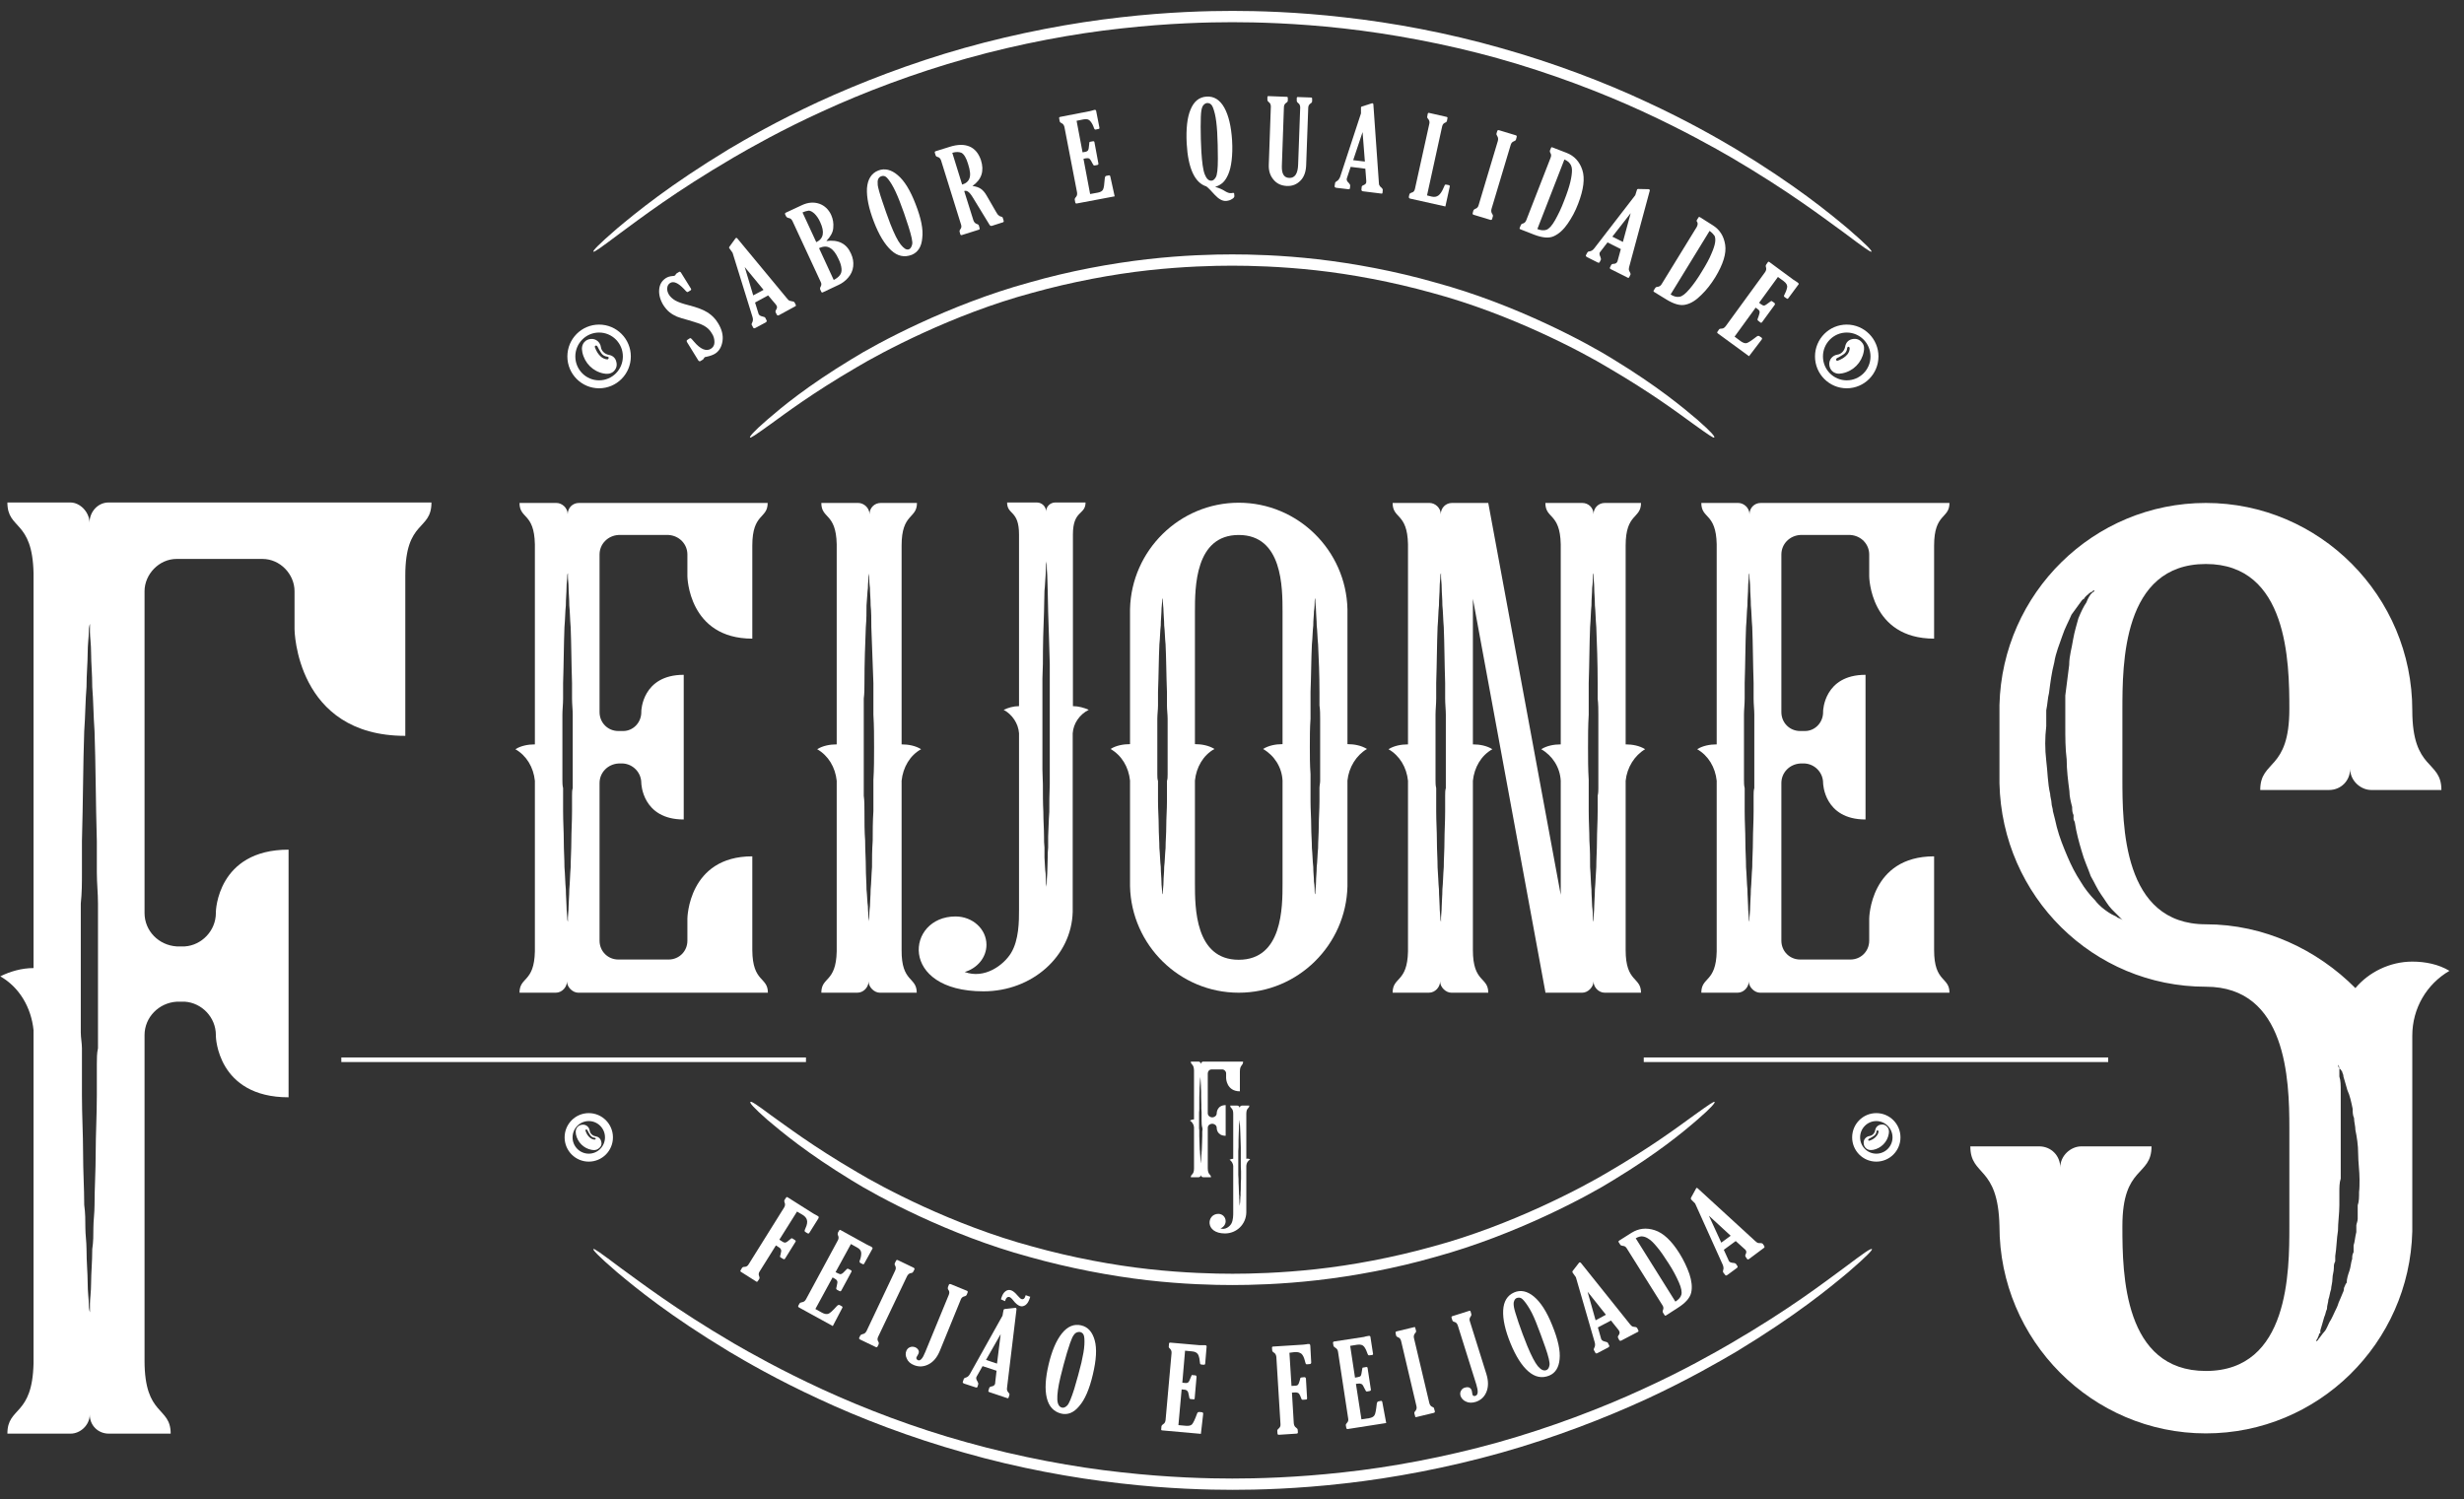 <svg width="166" height="101" viewBox="0 0 166 101" fill="none" xmlns="http://www.w3.org/2000/svg">
<rect x="0" y="0" width="166" height="101" fill="#333333" stroke="none"/>
<g clip-path="url(#clip0)">
<path d="M27.305 38.775C27.305 42.811 27.305 48.771 27.305 49.578C19.92 49.578 19.843 42.407 19.843 42.407V39.831C19.843 38.698 18.885 37.658 17.68 37.658H11.901C10.696 37.658 9.738 38.713 9.738 39.831V61.513C9.738 62.724 10.696 63.686 11.901 63.764H12.457C13.585 63.686 14.543 62.708 14.543 61.513V61.436C14.543 61.436 14.62 57.245 19.441 57.245C19.441 57.726 19.441 61.187 19.441 63.779C19.441 64.028 19.441 64.338 19.441 64.586C19.441 65.797 19.441 66.604 19.441 66.604V67.489C19.441 70.065 19.441 73.449 19.441 73.93C14.62 73.93 14.543 69.817 14.543 69.817V69.739C14.543 68.529 13.585 67.566 12.457 67.489H11.901C10.696 67.566 9.738 68.544 9.738 69.739V91.67C9.738 95.457 11.499 94.728 11.499 96.59H7.327C6.601 96.59 6.045 96.031 6.045 95.302C6.045 96.031 5.396 96.59 4.763 96.59H0.498C0.498 94.743 2.182 95.457 2.26 91.841V69.413C2.105 67.877 1.302 66.511 0.019 65.781C0.668 65.456 1.456 65.223 2.26 65.223V38.62C2.182 34.988 0.498 35.718 0.498 33.855H4.747C5.396 33.855 6.03 34.507 6.03 35.221C6.03 34.492 6.586 33.855 7.312 33.855H8.208H11.499H18.081H22.33H24.895H25.776H29.067C29.067 35.795 27.305 34.988 27.305 38.775ZM6.601 65.223C6.601 63.779 6.601 62.32 6.601 60.877C6.601 60.147 6.524 59.511 6.524 58.782C6.524 58.052 6.524 57.416 6.524 56.686C6.447 54.032 6.447 51.44 6.369 49.267C6.292 48.212 6.292 47.172 6.215 46.287C6.215 45.403 6.138 44.673 6.138 44.037C6.138 43.401 6.06 42.904 6.06 42.593C6.06 42.19 6.06 42.035 6.06 42.035C6.06 42.035 5.983 42.19 5.983 42.593C5.983 42.919 5.906 43.401 5.906 44.037C5.906 44.673 5.829 45.403 5.829 46.287C5.751 47.172 5.751 48.227 5.674 49.267C5.597 51.44 5.597 54.017 5.52 56.686C5.52 57.416 5.52 58.052 5.52 58.782C5.52 59.511 5.52 60.147 5.442 60.877C5.442 62.32 5.442 63.779 5.442 65.223C5.442 66.666 5.442 68.125 5.442 69.569C5.442 69.894 5.52 70.298 5.52 70.624C5.52 70.95 5.52 71.353 5.52 71.679C5.52 72.409 5.52 73.045 5.52 73.775C5.52 75.14 5.597 76.429 5.597 77.639C5.597 78.927 5.674 80.061 5.674 81.178C5.751 81.737 5.751 82.233 5.751 82.715C5.751 83.196 5.829 83.677 5.829 84.158C5.829 85.043 5.906 85.772 5.906 86.408C5.906 87.06 5.983 87.541 5.983 87.852C5.983 88.255 6.06 88.411 6.06 88.411C6.06 88.411 6.06 88.255 6.06 87.852C6.06 87.526 6.138 87.045 6.138 86.408C6.138 85.757 6.215 85.043 6.215 84.158C6.292 83.677 6.292 83.196 6.292 82.715C6.292 82.233 6.369 81.752 6.369 81.178C6.369 80.045 6.447 78.927 6.447 77.639C6.447 76.429 6.524 75.14 6.524 73.775C6.524 73.045 6.524 72.409 6.524 71.679C6.524 71.353 6.524 70.95 6.601 70.624C6.601 70.298 6.601 69.894 6.601 69.569C6.601 68.125 6.601 66.666 6.601 65.223Z" fill="white"/>
<path d="M51.733 66.883H49.802H49.292H47.793H45.29H39.512H38.956C38.585 66.883 38.198 66.511 38.198 66.123C38.198 66.495 37.874 66.883 37.441 66.883H35C35 65.797 35.989 66.216 36.035 64.105V52.604C35.943 51.704 35.479 50.913 34.722 50.478C35.093 50.245 35.572 50.152 36.035 50.152V36.665C35.989 34.538 35 34.973 35 33.886H37.488C37.858 33.886 38.245 34.212 38.245 34.647C38.245 34.228 38.569 33.886 39.002 33.886H39.512H41.443H45.29H47.778H49.277H49.786H51.718C51.718 34.973 50.683 34.554 50.683 36.758C50.683 39.07 50.683 42.562 50.683 43.028C46.372 43.028 46.31 38.837 46.31 38.837V37.363C46.31 36.649 45.754 36.09 45.043 36.044H41.659C40.949 36.09 40.392 36.649 40.392 37.363V47.979C40.392 48.693 40.949 49.252 41.659 49.252H41.984C42.648 49.252 43.205 48.693 43.205 47.979V47.917C43.205 47.917 43.251 45.465 46.063 45.465C46.063 45.744 46.063 47.777 46.063 49.236C46.063 49.423 46.063 49.609 46.063 49.748C46.063 50.462 46.063 50.928 46.063 50.928V51.44C46.063 52.946 46.063 54.932 46.063 55.212C43.251 55.212 43.205 52.76 43.205 52.76C43.205 52.046 42.648 51.487 41.984 51.44H41.659C40.949 51.487 40.392 52.046 40.392 52.76V63.376C40.392 64.09 40.949 64.648 41.659 64.648H45.043C45.754 64.648 46.31 64.09 46.31 63.376V61.886C46.31 61.886 46.356 57.695 50.683 57.695C50.683 58.161 50.683 61.653 50.683 64.012C50.698 66.216 51.733 65.797 51.733 66.883ZM38.585 50.369C38.585 49.609 38.585 48.91 38.585 48.15C38.585 47.824 38.538 47.436 38.538 47.063C38.538 46.737 38.538 46.349 38.538 46.023C38.492 44.658 38.492 43.385 38.446 42.252C38.399 41.74 38.399 41.212 38.353 40.793C38.353 40.327 38.306 39.939 38.306 39.614C38.306 39.288 38.26 39.055 38.26 38.853C38.26 38.667 38.26 38.62 38.26 38.62C38.26 38.62 38.214 38.667 38.214 38.853C38.214 39.039 38.167 39.272 38.167 39.614C38.167 39.939 38.121 40.327 38.121 40.793C38.075 41.212 38.075 41.74 38.028 42.252C37.982 43.385 37.982 44.658 37.936 46.023C37.936 46.349 37.936 46.737 37.936 47.063C37.936 47.436 37.889 47.824 37.889 48.15C37.889 48.91 37.889 49.609 37.889 50.369C37.889 51.083 37.889 51.828 37.889 52.542C37.889 52.728 37.889 52.915 37.936 53.101C37.936 53.241 37.936 53.427 37.936 53.613C37.936 53.939 37.936 54.327 37.936 54.653C37.936 55.367 37.982 56.019 37.982 56.64C37.982 57.307 38.028 57.866 38.028 58.425C38.075 58.983 38.075 59.465 38.121 59.93C38.121 60.349 38.167 60.784 38.167 61.063C38.167 61.389 38.214 61.668 38.214 61.824C38.214 62.01 38.26 62.103 38.26 62.103C38.26 62.103 38.26 62.01 38.26 61.824C38.26 61.684 38.306 61.405 38.306 61.063C38.306 60.784 38.353 60.349 38.353 59.93C38.399 59.465 38.399 58.983 38.446 58.425C38.446 57.866 38.492 57.292 38.492 56.64C38.492 56.034 38.538 55.367 38.538 54.653C38.538 54.327 38.538 53.939 38.538 53.613C38.538 53.427 38.538 53.241 38.585 53.101C38.585 52.915 38.585 52.728 38.585 52.542C38.585 51.828 38.585 51.083 38.585 50.369Z" fill="white"/>
<path d="M61.761 66.883H59.273C58.903 66.883 58.516 66.511 58.516 66.123C58.516 66.495 58.192 66.883 57.759 66.883H55.333C55.333 65.797 56.322 66.216 56.369 64.105V52.604C56.276 51.704 55.812 50.913 55.055 50.478C55.426 50.245 55.905 50.152 56.369 50.152V36.665C56.322 34.538 55.333 34.973 55.333 33.886H57.821C58.192 33.886 58.578 34.212 58.578 34.647C58.578 34.228 58.903 33.886 59.335 33.886H61.776C61.776 34.973 60.741 34.554 60.741 36.758V50.152C61.205 50.152 61.684 50.245 62.054 50.478C61.297 50.897 60.834 51.704 60.741 52.604V64.012C60.726 66.216 61.761 65.797 61.761 66.883ZM58.887 50.369C58.887 49.609 58.887 48.91 58.841 48.15C58.841 47.824 58.841 47.436 58.841 47.063C58.841 46.737 58.841 46.349 58.841 46.023C58.794 44.658 58.748 43.385 58.702 42.252C58.702 41.74 58.702 41.212 58.655 40.793C58.655 40.327 58.609 39.939 58.609 39.614C58.563 39.288 58.563 39.055 58.563 38.853C58.516 38.667 58.516 38.62 58.516 38.62C58.516 38.62 58.516 38.667 58.516 38.853C58.516 39.039 58.47 39.272 58.47 39.614C58.424 39.939 58.424 40.327 58.377 40.793C58.377 41.212 58.377 41.74 58.331 42.252C58.285 43.385 58.238 44.658 58.238 46.023C58.238 46.349 58.238 46.737 58.192 47.063C58.192 47.436 58.192 47.824 58.192 48.15C58.192 48.91 58.192 49.609 58.192 50.369C58.192 51.083 58.192 51.828 58.192 52.542C58.192 52.728 58.192 52.915 58.192 53.101C58.192 53.241 58.192 53.427 58.192 53.613C58.238 53.939 58.238 54.327 58.238 54.653C58.238 55.367 58.238 56.019 58.285 56.64C58.285 57.307 58.331 57.866 58.331 58.425C58.331 58.983 58.377 59.465 58.377 59.93C58.424 60.349 58.424 60.784 58.47 61.063C58.47 61.389 58.516 61.668 58.516 61.824C58.516 62.01 58.516 62.103 58.516 62.103C58.516 62.103 58.516 62.01 58.563 61.824C58.563 61.684 58.563 61.405 58.609 61.063C58.609 60.784 58.655 60.349 58.655 59.93C58.702 59.465 58.702 58.983 58.748 58.425C58.748 57.866 58.748 57.292 58.794 56.64C58.794 56.034 58.794 55.367 58.841 54.653C58.841 54.327 58.841 53.939 58.841 53.613C58.841 53.427 58.841 53.241 58.841 53.101C58.841 52.915 58.841 52.728 58.841 52.542C58.887 51.828 58.887 51.083 58.887 50.369Z" fill="white"/>
<path d="M73.349 47.824C72.731 48.134 72.314 48.74 72.268 49.407V61.436C72.19 64.431 69.533 66.79 66.257 66.79C60.51 66.79 61.05 61.746 64.372 61.746C65.531 61.746 66.458 62.6 66.458 63.655C66.458 64.509 65.84 65.238 64.99 65.487C66.335 65.983 67.617 65.021 68.111 64.214C68.652 63.329 68.652 62.056 68.652 61.28V49.407C68.606 48.74 68.189 48.134 67.617 47.824C67.926 47.684 68.266 47.576 68.652 47.576V46.38V36.013C68.652 34.352 67.849 34.709 67.849 33.855H69.857C70.197 33.855 70.475 34.135 70.475 34.461C70.475 34.15 70.738 33.855 71.093 33.855H73.133C73.133 34.709 72.283 34.352 72.283 36.013V46.38V47.576C72.654 47.576 73.04 47.684 73.349 47.824ZM70.723 48.802C70.723 48.103 70.723 47.42 70.723 46.753C70.723 46.396 70.723 46.055 70.723 45.729C70.723 45.418 70.723 45.061 70.723 44.735C70.692 43.463 70.645 42.268 70.614 41.212C70.614 40.715 70.584 40.219 70.584 39.8C70.584 39.412 70.553 39.024 70.553 38.744C70.522 38.434 70.522 38.217 70.522 38.046C70.475 37.875 70.475 37.798 70.475 37.798C70.475 37.798 70.475 37.875 70.475 38.046C70.475 38.217 70.444 38.434 70.444 38.744C70.413 39.024 70.413 39.412 70.367 39.8C70.367 40.219 70.336 40.715 70.336 41.212C70.29 42.268 70.259 43.463 70.259 44.735C70.259 45.046 70.228 45.403 70.228 45.729C70.228 46.039 70.228 46.396 70.228 46.753C70.228 47.42 70.228 48.088 70.228 48.802C70.228 49.469 70.228 50.183 70.228 50.85C70.228 51.021 70.228 51.161 70.228 51.347C70.228 51.518 70.228 51.704 70.228 51.844C70.228 52.201 70.259 52.511 70.259 52.837C70.259 53.474 70.259 54.11 70.29 54.7C70.29 55.305 70.336 55.833 70.336 56.36C70.336 56.609 70.336 56.857 70.367 57.105C70.367 57.354 70.367 57.571 70.367 57.773C70.398 58.192 70.398 58.549 70.444 58.859C70.444 59.139 70.475 59.387 70.475 59.527C70.475 59.697 70.475 59.775 70.475 59.775C70.475 59.775 70.475 59.697 70.522 59.527C70.522 59.387 70.522 59.139 70.553 58.859C70.553 58.549 70.584 58.192 70.584 57.773C70.584 57.555 70.584 57.354 70.614 57.105C70.614 56.857 70.614 56.609 70.614 56.36C70.645 55.833 70.645 55.305 70.692 54.7C70.692 54.094 70.692 53.474 70.723 52.837C70.723 52.527 70.723 52.201 70.723 51.844C70.723 51.704 70.723 51.533 70.723 51.347C70.723 51.176 70.723 51.037 70.723 50.85C70.723 50.183 70.723 49.485 70.723 48.802Z" fill="white"/>
<path d="M92.091 50.462C91.38 50.882 90.87 51.689 90.778 52.589V59.713C90.685 63.671 87.44 66.883 83.454 66.883C79.468 66.883 76.223 63.671 76.13 59.713V52.589C76.037 51.689 75.574 50.897 74.817 50.462C75.188 50.23 75.667 50.136 76.13 50.136V48.538V41.041C76.223 37.084 79.468 33.871 83.454 33.871C87.44 33.871 90.685 37.084 90.778 41.041V48.538V50.136C91.241 50.136 91.72 50.23 92.091 50.462ZM78.664 50.323C78.664 49.718 78.664 49.05 78.664 48.429C78.664 48.15 78.618 47.824 78.618 47.529C78.618 47.234 78.618 46.924 78.618 46.629C78.572 45.449 78.572 44.363 78.525 43.416C78.479 42.997 78.479 42.516 78.432 42.143C78.432 41.771 78.386 41.429 78.386 41.197C78.386 40.917 78.34 40.684 78.34 40.529C78.34 40.389 78.34 40.296 78.34 40.296C78.34 40.296 78.293 40.389 78.293 40.529C78.293 40.669 78.247 40.902 78.247 41.197C78.247 41.429 78.201 41.755 78.201 42.143C78.154 42.516 78.154 42.997 78.108 43.416C78.062 44.363 78.062 45.449 78.015 46.629C78.015 46.908 78.015 47.234 78.015 47.529C78.015 47.824 77.969 48.134 77.969 48.429C77.969 49.035 77.969 49.702 77.969 50.323C77.969 50.928 77.969 51.549 77.969 52.154C77.969 52.34 77.969 52.48 78.015 52.62C78.015 52.76 78.015 52.946 78.015 53.086C78.015 53.365 78.015 53.644 78.015 53.986C78.015 54.544 78.062 55.119 78.062 55.631C78.062 56.19 78.108 56.671 78.108 57.136C78.154 57.602 78.154 58.037 78.201 58.409C78.201 58.782 78.247 59.123 78.247 59.402C78.247 59.682 78.293 59.915 78.293 60.07C78.293 60.209 78.34 60.256 78.34 60.256C78.34 60.256 78.34 60.209 78.34 60.07C78.34 59.93 78.386 59.697 78.386 59.402C78.386 59.123 78.432 58.797 78.432 58.409C78.479 58.037 78.479 57.602 78.525 57.136C78.525 56.671 78.572 56.19 78.572 55.631C78.572 55.119 78.618 54.544 78.618 53.986C78.618 53.66 78.618 53.38 78.618 53.086C78.618 52.946 78.618 52.76 78.618 52.62C78.664 52.48 78.664 52.34 78.664 52.154C78.664 51.549 78.664 50.944 78.664 50.323ZM86.405 41.228C86.405 39.583 86.405 36.044 83.454 36.044C80.503 36.044 80.503 39.583 80.503 41.228V48.538V50.136C80.966 50.136 81.445 50.23 81.816 50.462C81.059 50.882 80.596 51.689 80.503 52.589V59.527C80.503 61.125 80.503 64.664 83.454 64.664C86.405 64.664 86.405 61.125 86.405 59.527V52.589C86.359 51.689 85.849 50.897 85.092 50.462C85.463 50.23 85.942 50.136 86.405 50.136V48.538V41.228ZM88.939 50.323C88.939 49.718 88.939 49.05 88.939 48.429C88.939 48.15 88.939 47.824 88.893 47.529C88.893 47.25 88.893 46.924 88.893 46.629C88.893 45.449 88.846 44.363 88.8 43.416C88.754 42.997 88.754 42.516 88.707 42.143C88.707 41.771 88.661 41.429 88.661 41.197C88.661 40.917 88.615 40.684 88.615 40.529C88.615 40.389 88.615 40.296 88.615 40.296C88.615 40.296 88.568 40.389 88.568 40.529C88.568 40.669 88.568 40.902 88.522 41.197C88.522 41.429 88.475 41.755 88.475 42.143C88.429 42.516 88.429 42.997 88.383 43.416C88.336 44.363 88.336 45.449 88.29 46.629C88.29 46.908 88.29 47.234 88.29 47.529C88.29 47.824 88.29 48.134 88.29 48.429C88.244 49.035 88.244 49.702 88.244 50.323C88.244 50.928 88.244 51.549 88.29 52.154C88.29 52.34 88.29 52.48 88.29 52.62C88.29 52.76 88.29 52.946 88.29 53.086C88.29 53.365 88.29 53.644 88.29 53.986C88.29 54.544 88.336 55.119 88.336 55.631C88.336 56.19 88.383 56.671 88.383 57.136C88.429 57.602 88.429 58.037 88.475 58.409C88.475 58.782 88.522 59.123 88.522 59.402C88.568 59.682 88.568 59.915 88.568 60.07C88.568 60.209 88.615 60.256 88.615 60.256C88.615 60.256 88.615 60.209 88.615 60.07C88.615 59.93 88.661 59.697 88.661 59.402C88.661 59.123 88.707 58.797 88.707 58.409C88.754 58.037 88.754 57.602 88.8 57.136C88.8 56.671 88.846 56.19 88.846 55.631C88.846 55.119 88.893 54.544 88.893 53.986C88.893 53.66 88.893 53.38 88.893 53.086C88.893 52.946 88.939 52.76 88.939 52.62C88.939 52.48 88.939 52.34 88.939 52.154C88.939 51.549 88.939 50.944 88.939 50.323Z" fill="white"/>
<path d="M110.555 66.883H108.114C107.696 66.883 107.357 66.511 107.357 66.123C107.357 66.495 106.986 66.883 106.599 66.883H104.112C104.112 66.883 104.112 66.883 104.112 66.837L99.229 40.343V50.152C99.693 50.152 100.172 50.245 100.543 50.478C99.786 50.897 99.322 51.704 99.229 52.604V64.012C99.229 66.231 100.265 65.797 100.265 66.883H97.777C97.406 66.883 97.02 66.511 97.02 66.123C97.02 66.495 96.695 66.883 96.263 66.883H93.822C93.822 65.797 94.81 66.216 94.857 64.105V52.604C94.764 51.704 94.301 50.913 93.543 50.478C93.914 50.245 94.393 50.152 94.857 50.152V36.665C94.81 34.538 93.822 34.973 93.822 33.886H96.309C96.68 33.886 97.066 34.212 97.066 34.647C97.066 34.228 97.391 33.886 97.823 33.886H100.265L105.147 60.287V52.604C105.101 51.704 104.591 50.913 103.834 50.478C104.205 50.245 104.684 50.152 105.147 50.152V36.665C105.101 34.538 104.112 34.973 104.112 33.886H106.599C107.017 33.886 107.357 34.212 107.357 34.647C107.357 34.228 107.681 33.886 108.114 33.886H110.555C110.555 34.973 109.52 34.554 109.52 36.758V50.152C109.983 50.152 110.462 50.245 110.833 50.478C110.122 50.897 109.612 51.704 109.52 52.604V64.012C109.52 66.216 110.555 65.797 110.555 66.883ZM97.406 50.369C97.406 49.609 97.406 48.91 97.406 48.15C97.406 47.824 97.36 47.436 97.36 47.063C97.36 46.737 97.36 46.349 97.36 46.023C97.314 44.658 97.314 43.385 97.267 42.252C97.221 41.74 97.221 41.212 97.174 40.793C97.174 40.327 97.128 39.939 97.128 39.614C97.128 39.288 97.082 39.055 97.082 38.853C97.082 38.667 97.082 38.62 97.082 38.62C97.082 38.62 97.035 38.667 97.035 38.853C97.035 39.039 96.989 39.272 96.989 39.614C96.989 39.939 96.943 40.327 96.943 40.793C96.896 41.212 96.896 41.74 96.85 42.252C96.804 43.385 96.804 44.658 96.757 46.023C96.757 46.349 96.757 46.737 96.757 47.063C96.757 47.436 96.711 47.824 96.711 48.15C96.711 48.91 96.711 49.609 96.711 50.369C96.711 51.083 96.711 51.828 96.711 52.542C96.711 52.728 96.711 52.915 96.757 53.101C96.757 53.241 96.757 53.427 96.757 53.613C96.757 53.939 96.757 54.327 96.757 54.653C96.757 55.367 96.804 56.019 96.804 56.64C96.804 57.307 96.85 57.866 96.85 58.425C96.896 58.983 96.896 59.465 96.943 59.93C96.943 60.349 96.989 60.784 96.989 61.063C96.989 61.389 97.035 61.668 97.035 61.824C97.035 62.01 97.082 62.103 97.082 62.103C97.082 62.103 97.082 62.01 97.082 61.824C97.082 61.684 97.128 61.405 97.128 61.063C97.128 60.784 97.174 60.349 97.174 59.93C97.221 59.465 97.221 58.983 97.267 58.425C97.267 57.866 97.314 57.292 97.314 56.64C97.314 56.034 97.36 55.367 97.36 54.653C97.36 54.327 97.36 53.939 97.36 53.613C97.36 53.427 97.36 53.241 97.406 53.101C97.406 52.915 97.406 52.728 97.406 52.542C97.406 51.828 97.406 51.083 97.406 50.369ZM107.681 50.369C107.681 49.609 107.681 48.91 107.681 48.15C107.681 47.824 107.681 47.436 107.635 47.063C107.635 46.737 107.635 46.349 107.635 46.023C107.635 44.658 107.588 43.385 107.542 42.252C107.496 41.74 107.496 41.212 107.449 40.793C107.449 40.327 107.403 39.939 107.403 39.614C107.403 39.288 107.357 39.055 107.357 38.853C107.357 38.667 107.357 38.62 107.357 38.62C107.357 38.62 107.31 38.667 107.31 38.853C107.31 39.039 107.31 39.272 107.264 39.614C107.264 39.939 107.217 40.327 107.217 40.793C107.171 41.212 107.171 41.74 107.125 42.252C107.078 43.385 107.078 44.658 107.032 46.023C107.032 46.349 107.032 46.737 107.032 47.063C107.032 47.436 107.032 47.824 107.032 48.15C106.986 48.91 106.986 49.609 106.986 50.369C106.986 51.083 106.986 51.828 107.032 52.542C107.032 52.728 107.032 52.915 107.032 53.101C107.032 53.241 107.032 53.427 107.032 53.613C107.032 53.939 107.032 54.327 107.032 54.653C107.032 55.367 107.078 56.019 107.078 56.64C107.125 57.307 107.125 57.866 107.125 58.425C107.171 58.983 107.171 59.465 107.217 59.93C107.217 60.349 107.264 60.784 107.264 61.063C107.31 61.389 107.31 61.668 107.31 61.824C107.31 62.01 107.357 62.103 107.357 62.103C107.357 62.103 107.357 62.01 107.357 61.824C107.357 61.684 107.403 61.405 107.403 61.063C107.403 60.784 107.449 60.349 107.449 59.93C107.496 59.465 107.496 58.983 107.542 58.425C107.542 57.866 107.588 57.292 107.588 56.64C107.588 56.034 107.635 55.367 107.635 54.653C107.635 54.327 107.635 53.939 107.635 53.613C107.681 53.427 107.681 53.241 107.681 53.101C107.681 52.915 107.681 52.728 107.681 52.542C107.681 51.828 107.681 51.083 107.681 50.369Z" fill="white"/>
<path d="M131.336 66.883H129.405H128.895H127.396H124.909H119.13H118.574C118.203 66.883 117.817 66.511 117.817 66.123C117.817 66.495 117.492 66.883 117.06 66.883H114.618C114.618 65.797 115.607 66.216 115.654 64.105V52.604C115.561 51.704 115.097 50.913 114.34 50.478C114.711 50.245 115.19 50.152 115.654 50.152V36.665C115.607 34.538 114.618 34.973 114.618 33.886H117.106C117.477 33.886 117.863 34.212 117.863 34.647C117.863 34.228 118.188 33.886 118.62 33.886H119.13H121.061H124.909H127.396H128.895H129.405H131.336C131.336 34.973 130.301 34.554 130.301 36.758C130.301 39.07 130.301 42.562 130.301 43.028C125.975 43.028 125.929 38.837 125.929 38.837V37.363C125.929 36.649 125.372 36.09 124.662 36.044H121.278C120.567 36.09 120.011 36.649 120.011 37.363V47.979C120.011 48.693 120.567 49.252 121.278 49.252H121.602C122.267 49.252 122.823 48.693 122.823 47.979V47.917C122.823 47.917 122.869 45.465 125.681 45.465C125.681 45.744 125.681 47.777 125.681 49.236C125.681 49.423 125.681 49.609 125.681 49.748C125.681 50.462 125.681 50.928 125.681 50.928V51.44C125.681 52.946 125.681 54.932 125.681 55.212C122.869 55.212 122.823 52.76 122.823 52.76C122.823 52.046 122.267 51.487 121.602 51.44H121.278C120.567 51.487 120.011 52.046 120.011 52.76V63.376C120.011 64.09 120.567 64.648 121.278 64.648H124.662C125.372 64.648 125.929 64.09 125.929 63.376V61.886C125.929 61.886 125.975 57.695 130.301 57.695C130.301 58.161 130.301 61.653 130.301 64.012C130.301 66.216 131.336 65.797 131.336 66.883ZM118.188 50.369C118.188 49.609 118.188 48.91 118.188 48.15C118.188 47.824 118.141 47.436 118.141 47.063C118.141 46.737 118.141 46.349 118.141 46.023C118.095 44.658 118.095 43.385 118.049 42.252C118.002 41.74 118.002 41.212 117.956 40.793C117.956 40.327 117.909 39.939 117.909 39.614C117.909 39.288 117.863 39.055 117.863 38.853C117.863 38.667 117.863 38.62 117.863 38.62C117.863 38.62 117.817 38.667 117.817 38.853C117.817 39.039 117.77 39.272 117.77 39.614C117.77 39.939 117.724 40.327 117.724 40.793C117.678 41.212 117.678 41.74 117.631 42.252C117.585 43.385 117.585 44.658 117.539 46.023C117.539 46.349 117.539 46.737 117.539 47.063C117.539 47.436 117.492 47.824 117.492 48.15C117.492 48.91 117.492 49.609 117.492 50.369C117.492 51.083 117.492 51.828 117.492 52.542C117.492 52.728 117.492 52.915 117.539 53.101C117.539 53.241 117.539 53.427 117.539 53.613C117.539 53.939 117.539 54.327 117.539 54.653C117.539 55.367 117.585 56.019 117.585 56.64C117.585 57.307 117.631 57.866 117.631 58.425C117.678 58.983 117.678 59.465 117.724 59.93C117.724 60.349 117.77 60.784 117.77 61.063C117.77 61.389 117.817 61.668 117.817 61.824C117.817 62.01 117.863 62.103 117.863 62.103C117.863 62.103 117.863 62.01 117.863 61.824C117.863 61.684 117.909 61.405 117.909 61.063C117.909 60.784 117.956 60.349 117.956 59.93C118.002 59.465 118.002 58.983 118.049 58.425C118.049 57.866 118.095 57.292 118.095 56.64C118.095 56.034 118.141 55.367 118.141 54.653C118.141 54.327 118.141 53.939 118.141 53.613C118.141 53.427 118.141 53.241 118.188 53.101C118.188 52.915 118.188 52.728 118.188 52.542C118.188 51.828 118.188 51.083 118.188 50.369Z" fill="white"/>
<path d="M162.516 69.786C162.516 69.879 162.516 69.972 162.516 70.05V73.371V76.242V82.963C162.331 90.49 156.181 96.574 148.61 96.574C140.947 96.574 134.704 90.304 134.704 82.606C134.612 78.493 132.742 79.284 132.742 77.236H137.377C138.181 77.236 138.799 77.856 138.799 78.664C138.799 77.856 139.51 77.236 140.22 77.236H144.948C144.948 79.3 142.986 78.493 142.986 82.606C142.986 82.699 142.986 82.699 142.986 82.699C142.986 85.834 143.079 92.368 148.61 92.368C154.234 92.368 154.234 85.648 154.234 82.606V75.978C154.234 72.75 154.049 66.48 148.61 66.48C141.024 66.48 134.874 60.396 134.704 52.775V47.498C134.89 39.971 141.039 33.886 148.61 33.886C156.274 33.886 162.516 40.157 162.516 47.855C162.516 51.968 164.478 51.176 164.478 53.225H159.75C159.04 53.225 158.329 52.604 158.329 51.797C158.329 52.604 157.711 53.225 156.907 53.225H152.272C152.272 51.161 154.234 51.968 154.234 47.762C154.234 44.627 154.142 37.999 148.61 37.999C142.986 37.999 142.986 44.72 142.986 47.855V52.418C142.986 55.553 142.986 62.274 148.61 62.274C152.535 62.274 156.104 63.981 158.684 66.573C159.58 65.502 161.002 64.788 162.516 64.788C163.412 64.788 164.293 64.974 165.019 65.409C163.505 66.294 162.516 67.908 162.516 69.786ZM143.002 61.994C143.002 61.994 142.909 61.901 142.816 61.808C142.723 61.715 142.631 61.622 142.554 61.544L142.461 61.451C142.368 61.358 142.275 61.265 142.275 61.265C142.013 61.001 141.827 60.644 141.565 60.287C141.302 59.93 141.117 59.48 140.854 59.03C140.668 58.487 140.406 57.959 140.236 57.323C140.05 56.702 139.88 56.065 139.788 55.445C139.788 55.352 139.695 55.258 139.695 55.181C139.695 55.088 139.695 54.995 139.695 54.917C139.602 54.731 139.602 54.56 139.602 54.374C139.51 54.017 139.417 53.66 139.417 53.303C139.324 52.589 139.232 51.875 139.232 51.161C139.139 50.447 139.139 49.64 139.139 48.926C139.139 48.74 139.139 48.569 139.139 48.383C139.139 48.196 139.139 48.026 139.139 47.84C139.139 47.483 139.139 47.126 139.139 46.862C139.232 46.148 139.324 45.434 139.402 44.797C139.402 44.177 139.587 43.633 139.664 43.09C139.757 42.547 139.927 42.019 140.02 41.662C140.205 41.212 140.375 40.855 140.56 40.591C140.653 40.327 140.823 40.048 140.916 39.971C141.008 39.877 141.101 39.877 141.101 39.784H141.008C141.008 39.877 140.916 39.877 140.916 39.877C140.823 39.877 140.823 39.971 140.73 39.971C140.73 40.064 140.638 40.064 140.638 40.064C140.545 40.157 140.545 40.157 140.452 40.25C140.452 40.343 140.359 40.343 140.267 40.436C140.081 40.7 139.819 41.057 139.556 41.414C139.371 41.864 139.108 42.314 138.938 42.842C138.753 43.385 138.49 44.006 138.397 44.627C138.212 45.341 138.135 45.977 138.042 46.691C137.949 47.048 137.949 47.405 137.856 47.855C137.856 48.212 137.856 48.569 137.856 48.926C137.764 49.733 137.764 50.447 137.856 51.254C137.949 51.968 137.949 52.775 138.119 53.489C138.119 53.675 138.212 53.939 138.212 54.11C138.212 54.296 138.305 54.467 138.305 54.653C138.397 55.01 138.49 55.367 138.567 55.724C138.753 56.438 139.015 57.074 139.278 57.695C139.541 58.316 139.819 58.859 140.174 59.402C140.437 59.852 140.792 60.303 141.147 60.66C141.41 61.017 141.766 61.28 142.044 61.467C142.306 61.653 142.584 61.73 142.662 61.824C142.909 61.901 143.002 61.994 143.002 61.994ZM158.962 79.455C158.962 78.912 158.87 78.291 158.87 77.748C158.87 77.127 158.777 76.584 158.684 76.134C158.684 75.87 158.592 75.591 158.592 75.327C158.499 75.14 158.499 74.876 158.499 74.706C158.406 74.256 158.313 73.806 158.143 73.449C158.051 73.092 157.958 72.828 157.881 72.548C157.881 72.362 157.788 72.284 157.788 72.191C157.695 72.098 157.695 72.005 157.603 72.005C157.603 71.819 157.51 71.741 157.51 71.741C157.51 71.741 157.51 71.835 157.603 72.005C157.603 72.098 157.603 72.191 157.603 72.269C157.603 72.362 157.603 72.455 157.603 72.533C157.695 72.797 157.695 73.154 157.695 73.511C157.695 73.604 157.695 73.697 157.695 73.775C157.695 73.868 157.695 73.961 157.695 74.038C157.695 74.302 157.695 74.489 157.695 74.659C157.695 75.109 157.695 75.637 157.695 76.087C157.695 76.351 157.695 76.63 157.695 76.894C157.695 77.158 157.695 77.437 157.695 77.701C157.695 77.965 157.695 78.245 157.695 78.508C157.695 78.695 157.695 78.865 157.695 78.959C157.695 79.145 157.695 79.222 157.695 79.409C157.603 79.672 157.603 80.029 157.603 80.309C157.603 80.402 157.603 80.573 157.603 80.759V81.209C157.603 81.752 157.51 82.373 157.51 82.916C157.417 83.459 157.417 84.08 157.325 84.624C157.325 84.717 157.325 84.887 157.325 84.981C157.232 85.167 157.232 85.244 157.232 85.431C157.232 85.694 157.139 85.881 157.139 86.144C157.139 86.408 157.046 86.688 157.046 86.859C156.954 87.122 156.954 87.309 156.861 87.572C156.861 87.759 156.768 87.929 156.768 88.193C156.676 88.379 156.676 88.55 156.583 88.737C156.49 89.094 156.398 89.357 156.32 89.637C156.32 89.637 156.32 89.73 156.32 89.823C156.228 89.823 156.228 89.916 156.228 89.916C156.228 90.009 156.135 90.102 156.135 90.18C156.042 90.273 156.042 90.366 156.042 90.366C156.042 90.366 156.135 90.366 156.228 90.18C156.32 90.087 156.413 89.916 156.583 89.73C156.768 89.544 156.846 89.187 157.031 88.923C157.124 88.737 157.216 88.566 157.294 88.379C157.386 88.193 157.479 88.022 157.556 87.759C157.649 87.572 157.742 87.309 157.819 87.138C157.912 86.952 157.912 86.874 157.912 86.781C158.004 86.595 158.004 86.517 158.097 86.424C158.097 86.16 158.19 85.881 158.283 85.617C158.375 85.353 158.375 85.074 158.468 84.81C158.468 84.624 158.468 84.546 158.561 84.36C158.561 84.173 158.561 84.096 158.561 83.91C158.653 83.646 158.653 83.366 158.746 83.009C158.746 82.916 158.746 82.746 158.746 82.559C158.746 82.466 158.839 82.295 158.839 82.109C158.839 81.845 158.839 81.566 158.839 81.209C158.931 80.945 158.931 80.666 158.931 80.309C158.962 80.091 158.962 79.734 158.962 79.455Z" fill="white"/>
<path d="M22.995 71.555H54.298V71.245H22.995V71.555ZM110.74 71.245V71.555H142.028V71.245H110.74Z" fill="white"/>
<path fill-rule="evenodd" clip-rule="evenodd" d="M51.702 75.451C52.676 76.273 54.36 77.686 57.388 79.533C59.026 80.557 63.893 83.211 69.347 84.686C72.051 85.446 74.863 85.974 77.289 86.253C79.73 86.532 81.785 86.579 83.021 86.579C84.257 86.579 86.312 86.532 88.754 86.253C91.195 85.974 93.991 85.462 96.695 84.686C102.134 83.196 107.017 80.557 108.654 79.533C111.698 77.686 113.367 76.289 114.34 75.451C115.314 74.613 115.561 74.287 115.514 74.24C115.468 74.194 115.144 74.411 114.108 75.156C113.073 75.901 111.358 77.205 108.33 78.974C106.692 79.952 101.871 82.544 96.51 83.987C93.837 84.732 91.087 85.244 88.676 85.508C86.281 85.772 84.242 85.819 83.037 85.819C81.832 85.819 79.792 85.772 77.397 85.508C75.002 85.244 72.237 84.732 69.564 83.987C64.187 82.544 59.366 79.952 57.744 78.974C54.715 77.205 53 75.885 51.965 75.156C50.945 74.395 50.605 74.178 50.559 74.24C50.482 74.287 50.729 74.597 51.702 75.451ZM124.244 85.415C122.885 86.408 120.629 88.162 116.612 90.506C115.514 91.142 113.398 92.353 110.632 93.61C107.866 94.883 104.452 96.186 100.913 97.18C97.36 98.173 93.682 98.856 90.499 99.197C87.317 99.554 84.628 99.616 83.021 99.616C81.414 99.616 78.741 99.554 75.558 99.197C72.376 98.856 68.698 98.173 65.145 97.18C61.591 96.202 58.176 94.883 55.41 93.61C52.645 92.337 50.528 91.142 49.431 90.506C45.414 88.147 43.158 86.393 41.798 85.415C40.454 84.406 40.022 84.096 39.975 84.158C39.929 84.204 40.284 84.608 41.566 85.71C42.864 86.796 45.089 88.628 49.122 91.064C50.219 91.716 52.351 92.958 55.148 94.246C57.929 95.55 61.375 96.869 64.975 97.878C68.559 98.903 72.283 99.585 75.497 99.942C78.71 100.315 81.43 100.377 83.052 100.377C84.674 100.377 87.378 100.315 90.608 99.942C93.821 99.585 97.545 98.887 101.13 97.878C104.714 96.869 108.16 95.534 110.956 94.246C113.738 92.958 115.87 91.716 116.982 91.064C121 88.628 123.224 86.796 124.522 85.71C125.805 84.608 126.16 84.204 126.114 84.158C126.021 84.096 125.588 84.406 124.244 85.415Z" fill="white"/>
<path fill-rule="evenodd" clip-rule="evenodd" d="M114.34 28.268C113.367 27.445 111.683 26.033 108.654 24.186C107.016 23.162 102.149 20.508 96.695 19.033C93.991 18.257 91.179 17.745 88.754 17.465C86.312 17.186 84.257 17.14 83.021 17.14C81.785 17.14 79.73 17.186 77.289 17.465C74.848 17.745 72.051 18.257 69.347 19.033C63.908 20.523 59.026 23.162 57.388 24.186C54.344 26.033 52.676 27.43 51.702 28.268C50.729 29.106 50.482 29.432 50.528 29.479C50.574 29.525 50.899 29.308 51.934 28.563C52.969 27.818 54.684 26.514 57.713 24.745C59.35 23.767 64.171 21.175 69.533 19.732C72.206 18.986 74.971 18.474 77.366 18.21C79.761 17.947 81.801 17.9 83.006 17.9C84.226 17.9 86.251 17.947 88.645 18.21C91.04 18.474 93.806 18.986 96.479 19.732C101.856 21.175 106.677 23.767 108.299 24.745C111.327 26.514 113.042 27.818 114.078 28.563C115.113 29.308 115.437 29.525 115.484 29.479C115.561 29.432 115.314 29.122 114.34 28.268ZM124.491 15.401C123.194 14.315 120.969 12.483 116.951 10.046C115.854 9.395 113.722 8.153 110.926 6.865C108.144 5.561 104.699 4.242 101.099 3.233C97.514 2.209 93.806 1.526 90.577 1.169C87.363 0.796 84.644 0.734 83.037 0.734C81.414 0.734 78.71 0.796 75.481 1.169C72.267 1.526 68.544 2.224 64.959 3.233C61.375 4.242 57.929 5.577 55.132 6.865C52.351 8.153 50.204 9.395 49.107 10.046C45.089 12.483 42.864 14.315 41.566 15.401C40.284 16.503 39.929 16.907 39.975 16.953C40.022 17.015 40.454 16.705 41.798 15.696C43.158 14.703 45.429 12.949 49.431 10.605C50.528 9.969 52.645 8.758 55.41 7.501C58.176 6.228 61.591 4.925 65.145 3.931C68.698 2.938 72.376 2.255 75.558 1.914C78.741 1.557 81.43 1.495 83.021 1.495C84.628 1.495 87.301 1.557 90.499 1.914C93.682 2.271 97.36 2.938 100.913 3.931C104.467 4.925 107.882 6.228 110.647 7.501C113.413 8.774 115.53 9.969 116.627 10.605C120.644 12.964 122.9 14.718 124.26 15.696C125.604 16.705 126.037 17.015 126.083 16.953C126.129 16.907 125.774 16.503 124.491 15.401Z" fill="white"/>
<path d="M125.449 23.084C125.279 22.867 125.048 22.789 124.77 22.851C124.507 22.913 124.352 23.099 124.306 23.363C124.26 23.627 124.043 23.86 123.796 23.891C123.456 23.938 123.209 24.233 123.24 24.574C123.271 24.931 123.533 25.179 123.904 25.179C123.982 25.164 124.059 25.164 124.136 25.148C124.862 24.993 125.418 24.434 125.558 23.705C125.604 23.488 125.604 23.27 125.449 23.084ZM124.461 23.875C124.291 24.077 124.074 24.201 123.827 24.295C123.765 24.31 123.719 24.31 123.703 24.248C123.688 24.186 123.719 24.155 123.765 24.124C123.92 24.046 124.059 23.969 124.198 23.875C124.337 23.782 124.43 23.643 124.445 23.456C124.461 23.41 124.476 23.348 124.538 23.363C124.569 23.379 124.6 23.41 124.615 23.425C124.615 23.627 124.553 23.751 124.461 23.875Z" fill="white"/>
<path d="M41.52 24.372C41.459 24.108 41.273 23.953 41.01 23.907C40.748 23.86 40.516 23.643 40.485 23.394C40.439 23.053 40.145 22.805 39.805 22.836C39.45 22.867 39.203 23.131 39.203 23.503C39.218 23.581 39.218 23.658 39.233 23.736C39.388 24.465 39.944 25.024 40.67 25.164C40.887 25.21 41.119 25.195 41.304 25.055C41.505 24.884 41.597 24.652 41.52 24.372ZM40.933 24.217C40.748 24.201 40.624 24.139 40.501 24.046C40.3 23.875 40.176 23.658 40.083 23.41C40.068 23.348 40.068 23.301 40.13 23.286C40.191 23.27 40.222 23.301 40.253 23.348C40.331 23.503 40.408 23.643 40.501 23.782C40.593 23.922 40.732 24.015 40.918 24.031C40.964 24.046 41.026 24.062 41.01 24.124C40.995 24.17 40.949 24.201 40.933 24.217Z" fill="white"/>
<path d="M127.164 75.947C127.041 75.792 126.871 75.73 126.67 75.777C126.485 75.823 126.361 75.963 126.33 76.149C126.299 76.351 126.145 76.506 125.959 76.537C125.712 76.568 125.527 76.786 125.558 77.034C125.573 77.298 125.774 77.484 126.037 77.484C126.098 77.484 126.16 77.469 126.206 77.469C126.732 77.36 127.149 76.941 127.242 76.413C127.273 76.242 127.273 76.087 127.164 75.947ZM126.423 76.537C126.299 76.692 126.145 76.786 125.959 76.848C125.913 76.863 125.882 76.863 125.867 76.817C125.851 76.77 125.867 76.754 125.913 76.724C126.021 76.661 126.129 76.615 126.237 76.537C126.346 76.46 126.407 76.367 126.423 76.227C126.423 76.18 126.454 76.149 126.5 76.165C126.531 76.165 126.546 76.196 126.562 76.211C126.546 76.351 126.5 76.444 126.423 76.537Z" fill="white"/>
<path d="M40.501 76.894C40.454 76.708 40.315 76.584 40.114 76.553C39.913 76.522 39.759 76.367 39.728 76.18C39.697 75.932 39.481 75.746 39.233 75.777C38.971 75.792 38.785 75.994 38.785 76.258C38.785 76.32 38.801 76.382 38.801 76.429C38.909 76.956 39.326 77.375 39.852 77.469C40.022 77.499 40.176 77.499 40.315 77.391C40.5 77.267 40.562 77.096 40.501 76.894ZM40.068 76.785C39.929 76.77 39.836 76.724 39.759 76.661C39.604 76.537 39.512 76.382 39.45 76.196C39.434 76.149 39.434 76.118 39.481 76.103C39.527 76.087 39.542 76.103 39.573 76.149C39.635 76.258 39.682 76.367 39.759 76.475C39.836 76.584 39.929 76.646 40.068 76.661C40.114 76.661 40.145 76.692 40.13 76.739C40.114 76.754 40.083 76.77 40.068 76.785Z" fill="white"/>
<path d="M124.414 25.893C125.447 25.893 126.284 25.052 126.284 24.015C126.284 22.978 125.447 22.137 124.414 22.137C123.382 22.137 122.545 22.978 122.545 24.015C122.545 25.052 123.382 25.893 124.414 25.893Z" stroke="white" stroke-width="0.536" stroke-miterlimit="10"/>
<path d="M40.361 25.893C41.394 25.893 42.231 25.052 42.231 24.015C42.231 22.978 41.394 22.137 40.361 22.137C39.329 22.137 38.492 22.978 38.492 24.015C38.492 25.052 39.329 25.893 40.361 25.893Z" stroke="white" stroke-width="0.536" stroke-miterlimit="10"/>
<path d="M126.407 77.996C127.158 77.996 127.767 77.385 127.767 76.63C127.767 75.876 127.158 75.264 126.407 75.264C125.656 75.264 125.048 75.876 125.048 76.63C125.048 77.385 125.656 77.996 126.407 77.996Z" stroke="white" stroke-width="0.536" stroke-miterlimit="10"/>
<path d="M39.666 77.996C40.417 77.996 41.026 77.385 41.026 76.63C41.026 75.876 40.417 75.264 39.666 75.264C38.915 75.264 38.306 75.876 38.306 76.63C38.306 77.385 38.915 77.996 39.666 77.996Z" stroke="white" stroke-width="0.536" stroke-miterlimit="10"/>
<path d="M53.696 81.628L52.506 83.522L52.722 83.661C52.799 83.708 52.877 83.739 52.938 83.708C53 83.692 53.078 83.63 53.186 83.537C53.263 83.475 53.309 83.428 53.325 83.428C53.34 83.428 53.371 83.428 53.417 83.459L53.556 83.552C53.618 83.584 53.618 83.63 53.587 83.677L52.892 84.794C52.861 84.841 52.815 84.856 52.769 84.825L52.614 84.732C52.583 84.717 52.552 84.686 52.552 84.67C52.552 84.654 52.552 84.608 52.583 84.53C52.629 84.36 52.645 84.251 52.614 84.189C52.583 84.127 52.552 84.08 52.49 84.049L52.274 83.909L51.177 85.663C51.1 85.772 51.1 85.881 51.146 85.989C51.177 86.067 51.177 86.129 51.146 86.175L51.053 86.315C51.023 86.362 50.976 86.377 50.93 86.331L49.925 85.694C49.879 85.663 49.864 85.632 49.895 85.586L49.987 85.43C50.018 85.384 50.065 85.353 50.157 85.353C50.281 85.353 50.374 85.291 50.435 85.182L52.83 81.349C52.892 81.24 52.907 81.131 52.861 81.023C52.83 80.945 52.83 80.883 52.861 80.836L52.954 80.697C52.985 80.65 53.016 80.635 53.062 80.666L54.731 81.721C54.777 81.752 54.854 81.799 54.978 81.861C55.04 81.892 55.071 81.907 55.086 81.923C55.133 81.954 55.163 81.985 55.163 82.001C55.163 82.016 55.148 82.047 55.133 82.094L54.53 83.056C54.499 83.118 54.453 83.118 54.391 83.087L54.267 83.009C54.221 82.978 54.205 82.963 54.205 82.932C54.205 82.901 54.221 82.854 54.267 82.746C54.375 82.513 54.406 82.326 54.36 82.187C54.329 82.062 54.221 81.938 54.066 81.845L53.696 81.628Z" fill="white"/>
<path d="M56.106 89.342L53.819 88.085C53.773 88.053 53.757 88.007 53.788 87.96L53.865 87.821C53.896 87.774 53.958 87.743 54.066 87.728C54.159 87.712 54.236 87.65 54.298 87.541L56.446 83.568C56.508 83.459 56.508 83.335 56.461 83.242C56.43 83.18 56.43 83.118 56.446 83.056L56.538 82.901C56.554 82.854 56.6 82.854 56.647 82.885L58.362 83.832C58.393 83.847 58.455 83.879 58.547 83.925C58.624 83.956 58.686 83.987 58.702 84.003C58.779 84.049 58.794 84.08 58.779 84.127L58.238 85.105C58.207 85.151 58.192 85.182 58.176 85.182C58.161 85.182 58.13 85.182 58.084 85.151L57.96 85.089C57.914 85.058 57.898 85.011 57.914 84.949C57.991 84.763 58.022 84.592 58.022 84.437C58.022 84.282 57.929 84.142 57.744 84.049L57.327 83.816L56.291 85.71L56.446 85.787C56.538 85.834 56.616 85.865 56.678 85.834C56.739 85.819 56.848 85.725 57.002 85.555C57.048 85.508 57.079 85.477 57.095 85.477C57.11 85.477 57.126 85.477 57.157 85.493L57.311 85.57C57.373 85.601 57.388 85.648 57.357 85.694L56.678 86.952C56.647 86.998 56.6 87.014 56.554 86.983L56.4 86.905C56.369 86.889 56.353 86.858 56.338 86.843C56.338 86.812 56.338 86.75 56.369 86.657C56.415 86.47 56.43 86.362 56.4 86.3C56.369 86.238 56.322 86.191 56.23 86.144L56.09 86.067L54.932 88.193L55.38 88.442C55.55 88.535 55.689 88.55 55.797 88.519C55.905 88.488 56.106 88.302 56.384 87.992C56.446 87.929 56.508 87.898 56.569 87.929L56.709 88.007C56.77 88.038 56.77 88.085 56.739 88.131L56.106 89.342Z" fill="white"/>
<path d="M59.165 90.056C59.103 90.18 59.103 90.289 59.165 90.382C59.212 90.444 59.212 90.506 59.196 90.568L59.119 90.723C59.088 90.77 59.057 90.785 58.995 90.754L57.929 90.242C57.883 90.211 57.867 90.18 57.883 90.133L57.96 89.978C57.991 89.932 58.037 89.901 58.114 89.885C58.238 89.87 58.315 89.792 58.377 89.683L60.309 85.601C60.37 85.477 60.355 85.368 60.309 85.275C60.262 85.213 60.262 85.151 60.293 85.089L60.37 84.934C60.401 84.887 60.432 84.872 60.494 84.903L61.56 85.415C61.606 85.446 61.622 85.477 61.606 85.524L61.529 85.679C61.498 85.725 61.452 85.772 61.375 85.772C61.251 85.788 61.174 85.865 61.112 85.974L59.165 90.056Z" fill="white"/>
<path d="M62.333 91.096L63.924 87.231C63.97 87.107 63.97 86.998 63.893 86.905C63.847 86.843 63.847 86.781 63.862 86.719L63.924 86.564C63.939 86.517 63.986 86.501 64.048 86.517L65.145 86.967C65.191 86.983 65.206 87.029 65.191 87.076L65.129 87.231C65.114 87.277 65.052 87.324 64.975 87.34C64.851 87.371 64.774 87.433 64.727 87.557L63.321 91.002C63.136 91.453 62.889 91.747 62.564 91.918C62.24 92.089 61.915 92.104 61.591 91.98C61.344 91.887 61.174 91.732 61.096 91.546C61.004 91.359 60.988 91.173 61.066 91.002C61.112 90.894 61.189 90.816 61.297 90.77C61.406 90.723 61.529 90.723 61.653 90.77C61.761 90.816 61.823 90.878 61.869 90.956C61.915 91.033 61.915 91.127 61.869 91.22C61.854 91.251 61.823 91.297 61.792 91.359C61.776 91.39 61.761 91.421 61.745 91.437C61.715 91.53 61.745 91.592 61.838 91.639C61.993 91.716 62.163 91.53 62.333 91.096Z" fill="white"/>
<path d="M67.54 88.643L67.586 88.379C67.601 88.302 67.617 88.255 67.617 88.24C67.632 88.209 67.648 88.209 67.694 88.193L68.405 88.116C68.42 88.116 68.42 88.116 68.436 88.116C68.467 88.131 68.482 88.162 68.482 88.209L67.849 93.455C67.833 93.548 67.833 93.626 67.849 93.672C67.864 93.719 67.895 93.781 67.957 93.843C68.003 93.889 68.019 93.936 68.003 93.983L67.957 94.138C67.941 94.2 67.91 94.215 67.864 94.2L66.659 93.796C66.597 93.781 66.566 93.734 66.597 93.672L66.644 93.517C66.659 93.455 66.721 93.424 66.813 93.408C66.922 93.393 66.999 93.331 67.03 93.253C67.045 93.222 67.045 93.206 67.045 93.16L67.138 92.353L66.195 92.042L65.809 92.725C65.794 92.756 65.778 92.772 65.778 92.787C65.747 92.865 65.778 92.958 65.856 93.082C65.902 93.16 65.917 93.222 65.902 93.269L65.856 93.424C65.84 93.486 65.794 93.501 65.716 93.47L64.959 93.222C64.882 93.191 64.836 93.144 64.867 93.098L64.928 92.912C64.944 92.865 64.99 92.834 65.052 92.818C65.176 92.787 65.268 92.71 65.346 92.57L67.54 88.643ZM67.416 89.885L66.427 91.623L67.169 91.872L67.416 89.885ZM67.431 87.541L67.478 87.402C67.54 87.215 67.632 87.076 67.74 86.998C67.864 86.905 67.988 86.889 68.127 86.936C68.25 86.983 68.389 87.091 68.544 87.278C68.668 87.417 68.76 87.51 68.822 87.526C68.93 87.557 69.023 87.51 69.069 87.355L69.1 87.262L69.409 87.371L69.347 87.541C69.286 87.712 69.208 87.836 69.085 87.929C68.961 88.007 68.853 88.038 68.714 87.992C68.575 87.945 68.42 87.821 68.266 87.619C68.158 87.479 68.065 87.402 68.003 87.386C67.895 87.355 67.802 87.417 67.74 87.572L67.71 87.665L67.431 87.541Z" fill="white"/>
<path d="M71.495 95.24C70.985 95.115 70.661 94.758 70.522 94.184C70.382 93.61 70.429 92.849 70.645 91.934C70.862 91.018 71.155 90.32 71.541 89.838C71.928 89.357 72.36 89.186 72.839 89.295C73.303 89.404 73.596 89.745 73.751 90.304C73.905 90.863 73.859 91.623 73.627 92.601C73.395 93.594 73.086 94.308 72.7 94.743C72.345 95.177 71.928 95.348 71.495 95.24ZM71.541 94.836C71.65 94.867 71.773 94.82 71.897 94.696C72.02 94.572 72.175 94.2 72.376 93.563C72.561 92.927 72.731 92.337 72.855 91.809C72.963 91.328 73.04 90.925 73.055 90.599C73.071 90.273 73.055 90.056 73.009 89.947C72.963 89.838 72.885 89.776 72.777 89.745C72.685 89.73 72.592 89.745 72.499 89.792C72.407 89.838 72.329 89.947 72.237 90.118C72.159 90.288 72.036 90.63 71.881 91.142C71.727 91.654 71.588 92.198 71.449 92.756C71.279 93.455 71.217 93.967 71.232 94.293C71.248 94.603 71.356 94.79 71.541 94.836Z" fill="white"/>
<path d="M80.905 96.605L78.309 96.373C78.247 96.373 78.216 96.342 78.232 96.279L78.247 96.109C78.247 96.062 78.293 96 78.386 95.938C78.463 95.891 78.51 95.798 78.525 95.674L78.927 91.173C78.942 91.049 78.896 90.94 78.819 90.863C78.757 90.816 78.726 90.754 78.742 90.708L78.757 90.521C78.757 90.475 78.788 90.459 78.85 90.459L80.796 90.63C80.827 90.63 80.905 90.63 80.997 90.63C81.09 90.63 81.136 90.63 81.167 90.63C81.245 90.63 81.291 90.661 81.291 90.708L81.198 91.825C81.198 91.887 81.183 91.918 81.167 91.934C81.152 91.949 81.121 91.949 81.075 91.949L80.936 91.934C80.874 91.934 80.843 91.887 80.843 91.825C80.827 91.623 80.796 91.453 80.735 91.297C80.673 91.158 80.534 91.064 80.317 91.049L79.838 91.002L79.653 93.16L79.823 93.175C79.931 93.191 80.008 93.175 80.055 93.129C80.101 93.098 80.163 92.958 80.24 92.756C80.271 92.694 80.287 92.648 80.287 92.648C80.302 92.648 80.317 92.632 80.348 92.648L80.518 92.663C80.58 92.663 80.611 92.71 80.611 92.772L80.487 94.2C80.487 94.262 80.457 94.293 80.395 94.277L80.225 94.262C80.194 94.262 80.163 94.246 80.147 94.231C80.132 94.215 80.117 94.153 80.101 94.044C80.07 93.858 80.039 93.75 79.978 93.703C79.931 93.656 79.854 93.626 79.761 93.626L79.607 93.61L79.39 96.016L79.9 96.062C80.086 96.078 80.225 96.047 80.302 95.969C80.379 95.891 80.503 95.643 80.642 95.255C80.673 95.162 80.719 95.131 80.796 95.131L80.966 95.147C81.028 95.147 81.059 95.193 81.059 95.255L80.905 96.605Z" fill="white"/>
<path d="M86.869 91.142L87.008 93.377L87.255 93.362C87.348 93.362 87.425 93.331 87.456 93.284C87.487 93.237 87.533 93.144 87.564 93.005C87.595 92.896 87.61 92.849 87.61 92.834C87.626 92.818 87.657 92.803 87.703 92.803L87.873 92.787C87.935 92.787 87.966 92.818 87.981 92.88L88.058 94.2C88.058 94.262 88.043 94.293 87.981 94.293L87.796 94.308C87.749 94.308 87.718 94.308 87.703 94.293C87.688 94.277 87.672 94.231 87.641 94.153C87.579 93.982 87.517 93.889 87.471 93.858C87.409 93.827 87.348 93.812 87.286 93.812L87.039 93.827L87.162 95.891C87.178 96.031 87.224 96.124 87.317 96.186C87.379 96.233 87.425 96.279 87.425 96.326L87.44 96.497C87.44 96.559 87.409 96.59 87.348 96.59L86.158 96.668C86.096 96.668 86.081 96.652 86.065 96.59L86.05 96.404C86.05 96.342 86.081 96.295 86.142 96.249C86.235 96.171 86.281 96.078 86.266 95.938L85.988 91.421C85.972 91.297 85.926 91.189 85.818 91.127C85.741 91.08 85.71 91.034 85.71 90.987L85.694 90.816C85.694 90.754 85.71 90.723 85.772 90.723L87.734 90.599C87.796 90.599 87.888 90.583 88.012 90.568C88.074 90.552 88.12 90.552 88.136 90.552C88.197 90.552 88.228 90.552 88.244 90.568C88.259 90.583 88.259 90.615 88.275 90.661L88.336 91.794C88.336 91.856 88.305 91.903 88.228 91.903L88.074 91.918C88.027 91.918 87.996 91.918 87.981 91.903C87.966 91.887 87.95 91.825 87.919 91.716C87.858 91.468 87.78 91.297 87.672 91.204C87.564 91.127 87.425 91.08 87.224 91.096L86.869 91.142Z" fill="white"/>
<path d="M93.389 95.876L90.808 96.279C90.747 96.295 90.716 96.264 90.7 96.202L90.669 96.031C90.654 95.985 90.7 95.907 90.762 95.845C90.824 95.783 90.855 95.674 90.824 95.55L90.144 91.08C90.129 90.956 90.067 90.863 89.959 90.801C89.897 90.77 89.851 90.723 89.835 90.661L89.804 90.475C89.804 90.428 89.82 90.397 89.882 90.382L91.813 90.087C91.844 90.087 91.921 90.071 92.014 90.04C92.106 90.025 92.153 90.009 92.184 90.009C92.261 89.994 92.307 90.009 92.323 90.056L92.493 91.158C92.508 91.22 92.508 91.251 92.493 91.266C92.477 91.282 92.446 91.297 92.4 91.297L92.261 91.313C92.199 91.328 92.168 91.297 92.137 91.22C92.076 91.034 91.998 90.863 91.906 90.739C91.813 90.614 91.658 90.568 91.442 90.599L90.963 90.677L91.287 92.818L91.457 92.787C91.566 92.772 91.643 92.741 91.674 92.694C91.705 92.648 91.736 92.508 91.766 92.275C91.782 92.198 91.782 92.166 91.797 92.151C91.797 92.135 91.828 92.135 91.859 92.135L92.029 92.104C92.091 92.089 92.137 92.12 92.137 92.182L92.354 93.61C92.369 93.672 92.338 93.703 92.276 93.719L92.106 93.75C92.076 93.75 92.045 93.75 92.029 93.734C92.014 93.719 91.983 93.656 91.936 93.563C91.859 93.393 91.797 93.284 91.736 93.253C91.674 93.222 91.597 93.206 91.504 93.222L91.349 93.237L91.72 95.628L92.23 95.55C92.415 95.519 92.539 95.457 92.601 95.348C92.663 95.255 92.709 94.991 92.755 94.572C92.771 94.479 92.802 94.433 92.864 94.417L93.018 94.386C93.08 94.37 93.111 94.401 93.126 94.464L93.389 95.876Z" fill="white"/>
<path d="M96.294 94.526C96.325 94.65 96.386 94.743 96.495 94.789C96.572 94.82 96.618 94.852 96.618 94.914L96.665 95.084C96.68 95.146 96.649 95.177 96.587 95.193L95.428 95.472C95.367 95.488 95.336 95.472 95.336 95.41L95.289 95.24C95.274 95.177 95.289 95.131 95.351 95.069C95.428 94.976 95.459 94.867 95.428 94.743L94.393 90.35C94.362 90.226 94.3 90.133 94.192 90.102C94.115 90.071 94.069 90.025 94.053 89.978L94.022 89.807C94.007 89.745 94.038 89.714 94.1 89.699L95.258 89.419C95.32 89.404 95.351 89.419 95.351 89.481L95.397 89.652C95.413 89.714 95.397 89.761 95.336 89.823C95.258 89.916 95.228 90.025 95.258 90.149L96.294 94.526Z" fill="white"/>
<path d="M99.461 93.284L98.21 89.295C98.163 89.171 98.101 89.093 97.978 89.062C97.9 89.047 97.854 89 97.839 88.938L97.792 88.783C97.777 88.721 97.792 88.69 97.854 88.674L98.982 88.317C99.028 88.302 99.059 88.317 99.075 88.364L99.121 88.535C99.136 88.597 99.121 88.643 99.075 88.705C98.998 88.799 98.982 88.907 99.028 89.031L100.141 92.585C100.28 93.036 100.28 93.439 100.141 93.781C100.002 94.122 99.755 94.339 99.43 94.448C99.183 94.526 98.951 94.526 98.766 94.433C98.58 94.355 98.457 94.215 98.395 94.044C98.364 93.92 98.364 93.812 98.426 93.703C98.488 93.594 98.565 93.517 98.704 93.486C98.812 93.455 98.905 93.455 98.982 93.486C99.059 93.517 99.121 93.594 99.152 93.688C99.167 93.734 99.167 93.781 99.183 93.858C99.183 93.889 99.198 93.92 99.198 93.951C99.229 94.044 99.291 94.076 99.399 94.044C99.585 93.982 99.6 93.734 99.461 93.284Z" fill="white"/>
<path d="M104.374 92.679C103.88 92.88 103.417 92.787 102.968 92.399C102.52 92.011 102.119 91.375 101.763 90.506C101.408 89.637 101.238 88.892 101.269 88.286C101.3 87.681 101.547 87.277 102.01 87.076C102.443 86.889 102.891 86.983 103.339 87.355C103.787 87.728 104.205 88.364 104.575 89.295C104.962 90.242 105.132 91.002 105.07 91.577C105.023 92.12 104.792 92.508 104.374 92.679ZM104.189 92.306C104.297 92.26 104.359 92.151 104.39 91.98C104.421 91.809 104.328 91.406 104.112 90.785C103.896 90.164 103.679 89.59 103.478 89.078C103.293 88.612 103.108 88.255 102.922 87.976C102.737 87.697 102.598 87.541 102.505 87.479C102.397 87.417 102.304 87.417 102.196 87.448C102.103 87.479 102.041 87.557 102.01 87.65C101.964 87.743 101.964 87.883 101.995 88.069C102.026 88.255 102.134 88.597 102.304 89.109C102.474 89.621 102.675 90.133 102.891 90.677C103.169 91.344 103.401 91.794 103.602 92.042C103.818 92.291 104.004 92.384 104.189 92.306Z" fill="white"/>
<path d="M106.167 86.051L106.012 85.834C105.966 85.772 105.935 85.725 105.935 85.71C105.92 85.694 105.935 85.663 105.95 85.632L106.383 85.074C106.383 85.058 106.399 85.058 106.414 85.058C106.445 85.043 106.476 85.058 106.507 85.089L109.798 89.202C109.86 89.28 109.906 89.326 109.952 89.357C109.999 89.388 110.06 89.388 110.153 89.404C110.215 89.404 110.261 89.435 110.292 89.466L110.369 89.621C110.4 89.668 110.385 89.714 110.354 89.73L109.226 90.32C109.164 90.351 109.118 90.335 109.087 90.289L109.01 90.133C108.979 90.087 108.994 90.025 109.056 89.947C109.118 89.854 109.133 89.761 109.087 89.683C109.072 89.668 109.056 89.637 109.041 89.606L108.531 88.969L107.65 89.435L107.866 90.195C107.882 90.227 107.882 90.257 107.897 90.257C107.928 90.32 108.021 90.366 108.16 90.397C108.253 90.413 108.314 90.444 108.33 90.49L108.407 90.645C108.438 90.692 108.423 90.739 108.345 90.785L107.635 91.158C107.557 91.204 107.496 91.189 107.48 91.142L107.387 90.972C107.356 90.925 107.372 90.878 107.403 90.816C107.465 90.708 107.48 90.584 107.434 90.428L106.167 86.051ZM106.955 87.029L107.496 88.954L108.191 88.581L106.955 87.029Z" fill="white"/>
<path d="M109.149 83.847L109.041 83.677C109.025 83.646 109.041 83.615 109.087 83.584L109.921 83.056C110.4 82.761 110.91 82.699 111.482 82.885C112.054 83.071 112.61 83.584 113.151 84.453C113.429 84.903 113.645 85.353 113.815 85.834C113.969 86.3 114.016 86.719 113.939 87.076C113.861 87.433 113.568 87.774 113.058 88.1L112.239 88.628C112.193 88.659 112.177 88.643 112.146 88.612L112.038 88.442C112.007 88.395 112.007 88.333 112.038 88.255C112.084 88.147 112.069 88.038 111.992 87.929L109.597 84.111C109.535 84.003 109.442 83.941 109.334 83.941C109.241 83.925 109.18 83.909 109.149 83.847ZM110.199 83.428L112.872 87.697C113.089 87.557 113.228 87.402 113.274 87.231C113.321 87.06 113.274 86.765 113.104 86.393C112.934 86.005 112.718 85.586 112.424 85.136C112.115 84.654 111.853 84.266 111.636 84.018C111.42 83.754 111.235 83.568 111.08 83.475C110.926 83.366 110.787 83.32 110.663 83.304C110.539 83.289 110.385 83.32 110.199 83.428Z" fill="white"/>
<path d="M114.201 81.085L114.016 80.898C113.954 80.836 113.923 80.805 113.923 80.79C113.908 80.774 113.908 80.743 113.923 80.697L114.263 80.076C114.263 80.06 114.278 80.06 114.278 80.045C114.309 80.029 114.34 80.029 114.371 80.06L118.249 83.615C118.327 83.677 118.373 83.723 118.419 83.739C118.466 83.754 118.527 83.754 118.62 83.754C118.682 83.754 118.728 83.77 118.759 83.801L118.852 83.941C118.883 83.987 118.883 84.034 118.852 84.065L117.832 84.825C117.77 84.872 117.724 84.856 117.693 84.81L117.6 84.67C117.569 84.623 117.569 84.561 117.616 84.484C117.662 84.375 117.662 84.297 117.6 84.22C117.585 84.204 117.569 84.173 117.539 84.158L116.936 83.615L116.133 84.204L116.457 84.918C116.472 84.949 116.488 84.965 116.488 84.98C116.534 85.043 116.627 85.073 116.766 85.089C116.859 85.089 116.921 85.12 116.951 85.151L117.044 85.291C117.075 85.337 117.075 85.384 117.013 85.43L116.38 85.896C116.303 85.943 116.256 85.958 116.225 85.896L116.102 85.741C116.071 85.694 116.071 85.648 116.086 85.586C116.133 85.477 116.117 85.337 116.055 85.198L114.201 81.085ZM115.128 81.907L115.963 83.723L116.596 83.258L115.128 81.907Z" fill="white"/>
<path d="M83.531 72.191C83.531 72.688 83.531 73.433 83.531 73.526C82.62 73.526 82.604 72.641 82.604 72.641V72.316C82.604 72.176 82.481 72.052 82.341 72.052H81.631C81.476 72.052 81.368 72.176 81.368 72.316V75.001C81.368 75.156 81.492 75.264 81.631 75.28H81.708C81.847 75.264 81.971 75.156 81.971 75.001V74.985C81.971 74.985 81.986 74.457 82.573 74.457C82.573 74.519 82.573 74.954 82.573 75.264C82.573 75.296 82.573 75.342 82.573 75.358C82.573 75.513 82.573 75.606 82.573 75.606V75.715C82.573 76.041 82.573 76.46 82.573 76.522C81.971 76.522 81.971 76.01 81.971 76.01V75.994C81.971 75.839 81.847 75.73 81.708 75.715H81.631C81.476 75.73 81.368 75.839 81.368 75.994V78.71C81.368 79.176 81.584 79.098 81.584 79.315H81.059C80.966 79.315 80.905 79.238 80.905 79.16C80.905 79.253 80.827 79.315 80.75 79.315H80.225C80.225 79.083 80.441 79.176 80.441 78.726V75.947C80.426 75.761 80.317 75.591 80.163 75.497C80.24 75.451 80.348 75.42 80.441 75.42V72.114C80.426 71.664 80.225 71.757 80.225 71.524H80.75C80.827 71.524 80.905 71.602 80.905 71.695C80.905 71.602 80.982 71.524 81.059 71.524H81.167H81.569H82.388H82.913H83.238H83.346H83.748C83.748 71.819 83.531 71.726 83.531 72.191ZM80.951 75.482C80.951 75.296 80.951 75.125 80.951 74.939C80.951 74.846 80.936 74.768 80.936 74.675C80.936 74.582 80.936 74.504 80.936 74.411C80.92 74.085 80.92 73.759 80.92 73.495C80.905 73.371 80.905 73.231 80.905 73.123C80.905 73.014 80.889 72.921 80.889 72.843C80.889 72.766 80.874 72.704 80.874 72.657C80.874 72.611 80.874 72.579 80.874 72.579C80.874 72.579 80.858 72.595 80.858 72.657C80.858 72.704 80.843 72.75 80.843 72.843C80.843 72.936 80.827 73.014 80.827 73.123C80.812 73.231 80.812 73.356 80.812 73.495C80.796 73.759 80.796 74.085 80.796 74.411C80.796 74.504 80.796 74.582 80.796 74.675C80.796 74.768 80.796 74.846 80.781 74.939C80.781 75.125 80.781 75.296 80.781 75.482C80.781 75.668 80.781 75.839 80.781 76.025C80.781 76.072 80.796 76.118 80.796 76.149C80.796 76.18 80.796 76.242 80.796 76.273C80.796 76.367 80.796 76.444 80.796 76.537C80.796 76.708 80.812 76.863 80.812 77.018C80.812 77.174 80.827 77.313 80.827 77.453C80.843 77.531 80.843 77.577 80.843 77.639C80.843 77.701 80.858 77.763 80.858 77.825C80.858 77.934 80.874 78.027 80.874 78.105C80.874 78.182 80.889 78.245 80.889 78.291C80.889 78.338 80.905 78.369 80.905 78.369C80.905 78.369 80.905 78.353 80.905 78.291C80.905 78.245 80.92 78.198 80.92 78.105C80.92 78.027 80.936 77.934 80.936 77.825C80.951 77.763 80.951 77.701 80.951 77.639C80.951 77.577 80.966 77.515 80.966 77.453C80.966 77.313 80.982 77.174 80.982 77.018C80.982 76.863 80.997 76.708 80.997 76.537C80.997 76.444 80.997 76.367 80.997 76.273C80.997 76.227 80.997 76.18 81.013 76.149C81.013 76.103 81.013 76.056 81.013 76.025C80.951 75.839 80.951 75.653 80.951 75.482Z" fill="white"/>
<path d="M84.227 78.12C84.072 78.198 83.979 78.353 83.964 78.539V81.69C83.948 82.482 83.315 83.103 82.527 83.103C81.152 83.103 81.291 81.783 82.079 81.783C82.357 81.783 82.573 82.001 82.573 82.28C82.573 82.497 82.419 82.699 82.218 82.761C82.542 82.885 82.851 82.637 82.96 82.435C83.083 82.202 83.083 81.876 83.083 81.675V78.555C83.068 78.384 82.975 78.229 82.836 78.136C82.913 78.105 82.99 78.074 83.083 78.074V77.763V75.047C83.083 74.613 82.882 74.706 82.882 74.489H83.361C83.439 74.489 83.516 74.566 83.516 74.644C83.516 74.566 83.578 74.489 83.67 74.489H84.165C84.165 74.706 83.964 74.613 83.964 75.047V77.763V78.074C84.057 78.043 84.149 78.074 84.227 78.12ZM83.593 78.369C83.593 78.183 83.593 78.012 83.593 77.826C83.593 77.732 83.593 77.639 83.593 77.562C83.593 77.484 83.593 77.391 83.593 77.298C83.578 76.972 83.578 76.646 83.562 76.367C83.562 76.242 83.547 76.103 83.547 75.994C83.547 75.885 83.531 75.792 83.531 75.715C83.516 75.637 83.516 75.575 83.516 75.528C83.5 75.482 83.5 75.466 83.5 75.466C83.5 75.466 83.5 75.482 83.5 75.528C83.5 75.575 83.485 75.637 83.485 75.715C83.469 75.792 83.469 75.885 83.469 75.994C83.469 76.103 83.454 76.227 83.454 76.367C83.439 76.646 83.439 76.956 83.439 77.298C83.439 77.375 83.423 77.469 83.423 77.562C83.423 77.639 83.423 77.732 83.423 77.826C83.423 77.996 83.423 78.183 83.423 78.369C83.423 78.539 83.423 78.726 83.423 78.912C83.423 78.959 83.423 78.99 83.423 79.036C83.423 79.083 83.423 79.129 83.423 79.16C83.423 79.253 83.439 79.331 83.439 79.424C83.439 79.595 83.439 79.75 83.454 79.921C83.454 80.076 83.469 80.216 83.469 80.355C83.469 80.417 83.469 80.48 83.485 80.557C83.485 80.619 83.485 80.681 83.485 80.728C83.5 80.837 83.5 80.93 83.5 81.007C83.5 81.085 83.516 81.147 83.516 81.178C83.516 81.225 83.516 81.24 83.516 81.24C83.516 81.24 83.516 81.225 83.531 81.178C83.531 81.147 83.531 81.069 83.547 81.007C83.547 80.93 83.562 80.837 83.562 80.728C83.562 80.666 83.562 80.619 83.578 80.557C83.578 80.495 83.578 80.433 83.578 80.355C83.593 80.216 83.593 80.076 83.593 79.921C83.593 79.766 83.593 79.595 83.609 79.424C83.609 79.347 83.609 79.253 83.609 79.16C83.609 79.129 83.609 79.083 83.609 79.036C83.609 78.99 83.609 78.959 83.609 78.912C83.593 78.726 83.593 78.555 83.593 78.369Z" fill="white"/>
<path d="M47.345 24.232L47.191 24.326C47.144 24.357 47.098 24.341 47.052 24.294L46.295 23.068C46.248 22.991 46.248 22.929 46.31 22.898L46.449 22.805C46.48 22.789 46.511 22.773 46.542 22.789C46.573 22.805 46.635 22.882 46.758 23.022C47.191 23.534 47.577 23.689 47.886 23.503C48.056 23.394 48.133 23.255 48.133 23.053C48.133 22.851 48.087 22.649 47.948 22.448C47.824 22.23 47.654 22.075 47.438 21.951C47.222 21.827 46.882 21.718 46.403 21.578C46.032 21.485 45.769 21.392 45.599 21.33C45.429 21.253 45.259 21.159 45.105 21.035C44.95 20.911 44.811 20.74 44.688 20.554C44.471 20.197 44.379 19.84 44.41 19.499C44.441 19.157 44.595 18.909 44.858 18.738C44.981 18.66 45.12 18.614 45.306 18.598C45.383 18.598 45.429 18.583 45.46 18.567C45.491 18.552 45.507 18.536 45.522 18.49C45.538 18.459 45.568 18.428 45.599 18.412L45.723 18.335C45.785 18.288 45.831 18.303 45.877 18.366L46.542 19.436C46.573 19.483 46.573 19.53 46.526 19.561L46.372 19.654C46.325 19.685 46.295 19.685 46.279 19.669C46.248 19.654 46.187 19.592 46.078 19.468C45.692 19.064 45.383 18.924 45.151 19.064C45.028 19.142 44.966 19.25 44.95 19.405C44.935 19.561 44.981 19.7 45.059 19.84C45.151 19.995 45.306 20.135 45.491 20.244C45.677 20.352 45.986 20.461 46.418 20.57C46.959 20.709 47.376 20.864 47.67 21.051C47.963 21.237 48.195 21.47 48.38 21.78C48.628 22.184 48.736 22.587 48.674 22.991C48.612 23.379 48.442 23.674 48.149 23.844C48.01 23.922 47.84 23.984 47.623 24.031C47.546 24.046 47.5 24.062 47.484 24.062C47.469 24.077 47.438 24.108 47.422 24.139C47.376 24.217 47.361 24.232 47.345 24.232Z" fill="white"/>
<path d="M49.354 17.031L49.199 16.814C49.153 16.751 49.122 16.705 49.122 16.705C49.107 16.689 49.122 16.658 49.138 16.627L49.555 16.053C49.555 16.038 49.57 16.038 49.586 16.038C49.617 16.022 49.648 16.022 49.678 16.069L53.031 20.119C53.093 20.197 53.139 20.244 53.186 20.259C53.232 20.275 53.294 20.29 53.387 20.306C53.448 20.306 53.495 20.337 53.526 20.368L53.603 20.523C53.634 20.57 53.618 20.616 53.587 20.632L52.475 21.237C52.413 21.268 52.367 21.252 52.336 21.206L52.259 21.051C52.228 21.004 52.243 20.942 52.29 20.864C52.351 20.771 52.367 20.678 52.321 20.601C52.305 20.585 52.29 20.554 52.274 20.523L51.749 19.902L50.868 20.383L51.1 21.128C51.115 21.159 51.115 21.19 51.131 21.19C51.162 21.252 51.254 21.299 51.393 21.33C51.486 21.346 51.548 21.377 51.563 21.423L51.641 21.578C51.672 21.625 51.656 21.672 51.594 21.718L50.899 22.091C50.822 22.137 50.76 22.122 50.745 22.075L50.652 21.904C50.621 21.858 50.636 21.811 50.667 21.749C50.729 21.64 50.745 21.516 50.698 21.361L49.354 17.031ZM50.173 17.993L50.745 19.902L51.44 19.53L50.173 17.993Z" fill="white"/>
<path d="M55.673 16.239C56.477 16.131 57.033 16.41 57.327 17.077C57.466 17.372 57.512 17.652 57.481 17.947C57.45 18.241 57.327 18.49 57.141 18.707C56.956 18.924 56.724 19.095 56.477 19.204L55.426 19.7C55.38 19.716 55.349 19.7 55.333 19.669L55.256 19.499C55.241 19.452 55.241 19.39 55.287 19.312C55.349 19.204 55.349 19.095 55.287 18.986L53.387 14.889C53.325 14.765 53.248 14.703 53.124 14.687C53.047 14.672 53 14.641 52.969 14.594L52.892 14.439C52.877 14.392 52.892 14.346 52.938 14.33L54.035 13.818C54.437 13.632 54.824 13.601 55.194 13.725C55.55 13.849 55.828 14.113 55.998 14.485C56.121 14.765 56.168 15.044 56.137 15.355C56.121 15.649 55.951 15.944 55.673 16.239ZM54.066 14.315L54.993 16.317C55.488 16.084 55.565 15.634 55.256 14.966C55.148 14.718 55.009 14.532 54.87 14.392C54.731 14.268 54.592 14.191 54.484 14.191C54.375 14.206 54.236 14.237 54.066 14.315ZM55.179 16.72L56.168 18.862C56.353 18.769 56.492 18.66 56.585 18.536C56.678 18.412 56.709 18.273 56.693 18.102C56.678 17.916 56.616 17.698 56.492 17.45C56.322 17.077 56.137 16.829 55.92 16.705C55.72 16.581 55.472 16.581 55.179 16.72Z" fill="white"/>
<path d="M61.421 17.171C60.927 17.357 60.463 17.264 60.031 16.86C59.598 16.457 59.212 15.82 58.872 14.935C58.532 14.051 58.377 13.306 58.408 12.685C58.455 12.08 58.702 11.676 59.165 11.49C59.598 11.319 60.046 11.428 60.479 11.8C60.927 12.173 61.328 12.825 61.684 13.756C62.055 14.703 62.209 15.463 62.132 16.038C62.086 16.627 61.838 17 61.421 17.171ZM61.236 16.798C61.344 16.752 61.406 16.643 61.452 16.472C61.498 16.301 61.406 15.898 61.205 15.261C61.004 14.625 60.803 14.051 60.602 13.539C60.417 13.073 60.247 12.701 60.077 12.421C59.907 12.142 59.768 11.971 59.675 11.909C59.582 11.847 59.474 11.831 59.366 11.878C59.273 11.909 59.212 11.971 59.165 12.064C59.119 12.157 59.119 12.297 59.134 12.483C59.165 12.669 59.258 13.027 59.428 13.523C59.598 14.035 59.783 14.563 59.984 15.091C60.247 15.758 60.479 16.224 60.679 16.472C60.88 16.72 61.05 16.86 61.236 16.798Z" fill="white"/>
<path d="M64.959 12.871L65.577 14.842C65.624 14.967 65.685 15.044 65.809 15.091C65.886 15.106 65.933 15.153 65.948 15.199L65.995 15.37C66.01 15.432 65.995 15.463 65.933 15.479L64.805 15.836C64.758 15.851 64.712 15.836 64.697 15.789L64.65 15.618C64.635 15.572 64.65 15.51 64.697 15.448C64.774 15.355 64.789 15.246 64.743 15.122L63.399 10.807C63.352 10.683 63.291 10.605 63.167 10.574C63.09 10.559 63.043 10.512 63.028 10.45L62.981 10.295C62.966 10.233 62.981 10.202 63.043 10.186L63.986 9.891C64.527 9.721 64.975 9.721 65.33 9.876C65.685 10.031 65.933 10.341 66.087 10.791C66.319 11.521 66.133 12.095 65.516 12.53C65.747 12.561 65.933 12.623 66.072 12.716C66.211 12.809 66.35 12.964 66.473 13.182L67.091 14.253C67.169 14.392 67.231 14.485 67.292 14.517C67.339 14.563 67.416 14.594 67.493 14.61C67.524 14.61 67.54 14.641 67.555 14.672L67.617 14.873C67.632 14.92 67.617 14.967 67.555 14.982L66.829 15.215C66.752 15.23 66.705 15.215 66.659 15.137L65.531 13.29C65.407 13.089 65.299 12.964 65.222 12.918C65.145 12.856 65.052 12.84 64.959 12.871ZM64.156 10.295L64.82 12.437C65.083 12.359 65.253 12.204 65.315 12.002C65.392 11.8 65.361 11.49 65.222 11.055C65.098 10.636 64.944 10.388 64.774 10.295C64.619 10.233 64.418 10.217 64.156 10.295Z" fill="white"/>
<path d="M75.095 13.228L72.546 13.709C72.484 13.725 72.453 13.694 72.438 13.632L72.407 13.461C72.391 13.415 72.422 13.337 72.499 13.259C72.561 13.182 72.577 13.089 72.561 12.964L71.711 8.557C71.68 8.432 71.619 8.339 71.51 8.293C71.433 8.262 71.402 8.215 71.387 8.153L71.356 7.967C71.341 7.92 71.371 7.889 71.433 7.874L73.349 7.501C73.38 7.501 73.442 7.486 73.55 7.455C73.643 7.424 73.689 7.424 73.704 7.408C73.782 7.393 73.828 7.408 73.844 7.455L74.06 8.557C74.075 8.619 74.075 8.65 74.06 8.665C74.044 8.681 74.013 8.696 73.967 8.696L73.828 8.727C73.766 8.743 73.735 8.712 73.704 8.634C73.643 8.448 73.566 8.293 73.457 8.169C73.365 8.044 73.21 7.998 72.994 8.044L72.53 8.138L72.932 10.264L73.102 10.233C73.21 10.217 73.272 10.171 73.303 10.124C73.334 10.078 73.365 9.938 73.38 9.705C73.38 9.627 73.395 9.596 73.395 9.581C73.395 9.565 73.426 9.565 73.457 9.55L73.627 9.519C73.689 9.503 73.735 9.534 73.735 9.596L73.998 11.009C74.013 11.071 73.983 11.102 73.921 11.117L73.751 11.149C73.72 11.149 73.689 11.149 73.674 11.133C73.658 11.117 73.627 11.055 73.581 10.978C73.504 10.807 73.426 10.714 73.38 10.683C73.318 10.652 73.241 10.652 73.148 10.667L72.994 10.698L73.442 13.073L73.952 12.98C74.137 12.949 74.261 12.871 74.307 12.778C74.369 12.67 74.4 12.421 74.431 12.002C74.446 11.909 74.477 11.847 74.539 11.847L74.693 11.816C74.755 11.8 74.786 11.831 74.802 11.893L75.095 13.228Z" fill="white"/>
<path d="M81.275 12.561C80.487 12.313 80.039 11.335 79.947 9.659C79.9 8.681 79.978 7.92 80.209 7.377C80.441 6.818 80.796 6.539 81.291 6.508C81.785 6.477 82.187 6.725 82.481 7.253C82.774 7.781 82.944 8.51 83.006 9.457C83.037 9.969 83.021 10.419 82.975 10.807C82.929 11.195 82.852 11.505 82.743 11.754C82.635 12.002 82.511 12.188 82.373 12.313C82.233 12.437 82.064 12.53 81.863 12.592C82.094 12.654 82.326 12.747 82.542 12.887C82.697 12.98 82.836 13.027 82.944 13.011C82.96 13.011 83.006 13.011 83.052 12.995C83.083 12.995 83.099 12.995 83.099 12.995C83.13 12.995 83.145 13.011 83.145 13.042L83.16 13.213C83.16 13.275 83.114 13.352 82.99 13.415C82.882 13.492 82.743 13.523 82.604 13.539C82.357 13.554 82.11 13.415 81.847 13.135C81.569 12.825 81.384 12.639 81.275 12.561ZM81.615 12.173C81.724 12.173 81.832 12.08 81.909 11.94C82.002 11.785 82.048 11.381 82.048 10.714C82.048 10.047 82.033 9.441 82.002 8.898C81.971 8.401 81.924 7.998 81.847 7.672C81.77 7.361 81.693 7.144 81.615 7.067C81.538 6.973 81.445 6.942 81.337 6.942C81.245 6.942 81.167 6.989 81.09 7.067C81.013 7.144 80.966 7.268 80.936 7.455C80.905 7.641 80.889 7.998 80.889 8.541C80.889 9.084 80.905 9.643 80.936 10.217C80.982 10.931 81.044 11.443 81.167 11.754C81.275 12.033 81.43 12.188 81.615 12.173Z" fill="white"/>
<path d="M87.997 11.117C87.981 11.568 87.858 11.925 87.61 12.173C87.363 12.421 87.07 12.545 86.699 12.53C86.328 12.514 86.019 12.375 85.803 12.111C85.571 11.847 85.463 11.505 85.478 11.102L85.617 7.175C85.617 7.051 85.571 6.942 85.478 6.88C85.416 6.834 85.385 6.772 85.385 6.725V6.554C85.385 6.492 85.416 6.461 85.493 6.477L86.683 6.523C86.745 6.523 86.76 6.554 86.76 6.601V6.772C86.76 6.834 86.73 6.88 86.652 6.927C86.56 6.989 86.498 7.082 86.498 7.222L86.359 11.18C86.343 11.707 86.498 11.971 86.853 11.987C87.24 12.002 87.44 11.692 87.456 11.071L87.595 7.237C87.595 7.113 87.549 7.004 87.456 6.942C87.394 6.896 87.363 6.834 87.363 6.787V6.616C87.363 6.554 87.394 6.523 87.471 6.539L88.321 6.57C88.383 6.57 88.398 6.601 88.398 6.647V6.818C88.398 6.88 88.367 6.927 88.29 6.973C88.197 7.035 88.136 7.129 88.136 7.268L87.997 11.117Z" fill="white"/>
<path d="M91.689 7.641V7.377C91.689 7.299 91.689 7.237 91.689 7.237C91.689 7.206 91.72 7.191 91.751 7.175L92.431 6.958C92.446 6.958 92.446 6.958 92.462 6.958C92.493 6.958 92.524 6.989 92.524 7.035L92.894 12.297C92.894 12.39 92.91 12.468 92.941 12.499C92.956 12.545 93.003 12.592 93.08 12.654C93.126 12.7 93.157 12.747 93.157 12.794L93.142 12.964C93.142 13.027 93.111 13.057 93.064 13.042L91.813 12.887C91.751 12.871 91.72 12.84 91.72 12.778L91.736 12.607C91.736 12.545 91.782 12.499 91.875 12.468C91.983 12.421 92.045 12.359 92.045 12.266C92.045 12.235 92.045 12.204 92.045 12.173L91.983 11.366L90.994 11.242L90.747 11.987C90.731 12.018 90.731 12.049 90.731 12.064C90.716 12.142 90.762 12.235 90.87 12.328C90.932 12.406 90.963 12.452 90.963 12.499L90.948 12.669C90.948 12.732 90.901 12.763 90.824 12.747L90.036 12.654C89.943 12.639 89.912 12.607 89.912 12.545L89.943 12.344C89.943 12.297 89.99 12.25 90.036 12.219C90.144 12.173 90.222 12.064 90.283 11.925L91.689 7.641ZM91.797 8.898L91.164 10.791L91.952 10.885L91.797 8.898Z" fill="white"/>
<path d="M95.32 12.747L96.294 8.339C96.325 8.215 96.294 8.106 96.216 8.013C96.155 7.951 96.139 7.905 96.155 7.843L96.186 7.672C96.201 7.61 96.232 7.594 96.294 7.61L97.453 7.874C97.514 7.889 97.53 7.92 97.514 7.967L97.483 8.137C97.468 8.2 97.422 8.246 97.36 8.262C97.252 8.308 97.19 8.386 97.159 8.51L96.139 13.166L96.448 13.244C96.634 13.29 96.788 13.259 96.912 13.166C97.035 13.073 97.159 12.887 97.267 12.623C97.313 12.514 97.344 12.468 97.344 12.452C97.36 12.437 97.375 12.437 97.422 12.437L97.592 12.468C97.653 12.483 97.684 12.514 97.669 12.576L97.375 13.911L95.011 13.383C94.934 13.368 94.903 13.321 94.918 13.244L94.949 13.104C94.965 13.042 95.011 13.011 95.088 12.98C95.212 12.964 95.289 12.871 95.32 12.747Z" fill="white"/>
<path d="M100.481 14.082C100.45 14.206 100.465 14.315 100.527 14.408C100.574 14.47 100.589 14.532 100.574 14.579L100.527 14.749C100.512 14.811 100.465 14.827 100.404 14.811L99.276 14.47C99.229 14.454 99.198 14.423 99.214 14.361L99.26 14.191C99.276 14.144 99.322 14.097 99.399 14.066C99.507 14.035 99.585 13.942 99.616 13.818L100.913 9.488C100.944 9.364 100.929 9.255 100.867 9.162C100.821 9.1 100.805 9.038 100.821 8.991L100.867 8.836C100.883 8.774 100.929 8.758 100.991 8.774L102.119 9.115C102.165 9.131 102.196 9.162 102.18 9.224L102.134 9.395C102.119 9.457 102.072 9.488 101.995 9.519C101.887 9.55 101.81 9.643 101.779 9.752L100.481 14.082Z" fill="white"/>
<path d="M104.421 10.14L104.498 9.953C104.513 9.922 104.544 9.907 104.606 9.938L105.533 10.295C106.059 10.497 106.414 10.885 106.599 11.443C106.785 12.002 106.692 12.763 106.321 13.725C106.136 14.222 105.889 14.672 105.611 15.075C105.332 15.479 105.023 15.758 104.683 15.913C104.344 16.069 103.911 16.022 103.339 15.805L102.428 15.448C102.381 15.432 102.366 15.401 102.381 15.354L102.459 15.168C102.474 15.122 102.52 15.075 102.598 15.06C102.706 15.029 102.783 14.951 102.829 14.827L104.467 10.621C104.513 10.497 104.513 10.403 104.452 10.31C104.421 10.264 104.405 10.202 104.421 10.14ZM105.394 10.745L103.571 15.432C103.803 15.525 104.019 15.541 104.189 15.479C104.359 15.417 104.56 15.199 104.761 14.842C104.962 14.485 105.178 14.051 105.363 13.554C105.58 13.011 105.719 12.576 105.796 12.25C105.873 11.925 105.904 11.661 105.904 11.474C105.904 11.288 105.858 11.148 105.78 11.04C105.703 10.931 105.58 10.822 105.394 10.745Z" fill="white"/>
<path d="M110.169 13.151L110.246 12.902C110.277 12.825 110.292 12.778 110.292 12.763C110.308 12.747 110.323 12.732 110.37 12.732L111.08 12.747C111.096 12.747 111.096 12.747 111.111 12.763C111.142 12.778 111.158 12.809 111.142 12.856L109.767 17.947C109.736 18.04 109.736 18.102 109.736 18.164C109.736 18.21 109.767 18.273 109.813 18.35C109.844 18.412 109.86 18.459 109.844 18.505L109.767 18.66C109.736 18.723 109.705 18.738 109.659 18.707L108.515 18.133C108.454 18.102 108.438 18.055 108.469 18.009L108.546 17.853C108.577 17.807 108.624 17.776 108.716 17.776C108.824 17.776 108.902 17.729 108.948 17.652C108.963 17.636 108.963 17.605 108.979 17.574L109.195 16.782L108.299 16.332L107.82 16.953C107.805 16.984 107.789 17 107.774 17.015C107.743 17.077 107.758 17.186 107.82 17.31C107.851 17.403 107.866 17.465 107.851 17.496L107.774 17.652C107.743 17.714 107.696 17.714 107.635 17.683L106.924 17.326C106.847 17.279 106.816 17.233 106.847 17.186L106.939 17.015C106.97 16.969 107.001 16.938 107.078 16.938C107.202 16.922 107.31 16.86 107.403 16.736L110.169 13.151ZM109.86 14.361L108.624 15.944L109.334 16.301L109.86 14.361Z" fill="white"/>
<path d="M114.325 14.811L114.433 14.641C114.448 14.61 114.495 14.61 114.541 14.641L115.375 15.168C115.854 15.463 116.133 15.898 116.225 16.488C116.318 17.077 116.086 17.807 115.561 18.676C115.283 19.126 114.974 19.53 114.618 19.871C114.263 20.228 113.923 20.445 113.568 20.523C113.212 20.616 112.78 20.492 112.27 20.181L111.436 19.669C111.389 19.638 111.389 19.607 111.405 19.576L111.513 19.405C111.544 19.359 111.59 19.328 111.667 19.328C111.791 19.312 111.884 19.25 111.945 19.142L114.309 15.293C114.371 15.184 114.387 15.075 114.356 14.982C114.294 14.92 114.294 14.858 114.325 14.811ZM115.175 15.556L112.548 19.84C112.764 19.98 112.965 20.026 113.151 19.995C113.336 19.964 113.552 19.794 113.83 19.468C114.093 19.157 114.371 18.769 114.649 18.303C114.958 17.807 115.175 17.403 115.298 17.093C115.437 16.782 115.515 16.534 115.545 16.348C115.576 16.162 115.561 16.006 115.515 15.898C115.453 15.805 115.345 15.681 115.175 15.556Z" fill="white"/>
<path d="M117.832 24L115.731 22.463C115.685 22.432 115.669 22.385 115.715 22.339L115.808 22.199C115.839 22.153 115.901 22.137 116.009 22.137C116.102 22.137 116.179 22.075 116.256 21.982L118.914 18.334C118.991 18.226 119.007 18.117 118.976 18.009C118.945 17.931 118.96 17.869 118.991 17.822L119.099 17.667C119.13 17.621 119.161 17.621 119.223 17.667L120.799 18.831C120.83 18.847 120.892 18.893 120.969 18.94C121.046 18.986 121.092 19.017 121.108 19.033C121.17 19.079 121.201 19.126 121.17 19.157L120.505 20.057C120.474 20.104 120.443 20.135 120.428 20.135C120.413 20.135 120.382 20.119 120.335 20.088L120.227 20.011C120.181 19.98 120.165 19.933 120.212 19.871C120.304 19.7 120.366 19.53 120.397 19.374C120.428 19.219 120.351 19.079 120.165 18.94L119.779 18.66L118.512 20.399L118.651 20.507C118.744 20.57 118.806 20.601 118.867 20.585C118.929 20.57 119.037 20.492 119.223 20.352C119.285 20.306 119.316 20.29 119.331 20.275C119.346 20.275 119.362 20.29 119.393 20.306L119.532 20.399C119.578 20.445 119.594 20.476 119.563 20.538L118.713 21.703C118.682 21.749 118.636 21.765 118.589 21.718L118.45 21.609C118.419 21.594 118.404 21.563 118.404 21.532C118.404 21.501 118.419 21.454 118.466 21.346C118.528 21.175 118.558 21.051 118.543 20.989C118.528 20.927 118.481 20.864 118.404 20.818L118.28 20.725L116.859 22.68L117.276 22.991C117.431 23.099 117.57 23.146 117.678 23.115C117.786 23.084 118.002 22.944 118.342 22.68C118.419 22.618 118.481 22.618 118.528 22.649L118.667 22.742C118.713 22.773 118.728 22.82 118.682 22.882L117.832 24Z" fill="white"/>
</g>
<defs>
<clipPath id="clip0">
<rect width="165" height="99.643" fill="white" transform="translate(0.019 0.734)"/>
</clipPath>
</defs>
</svg>
